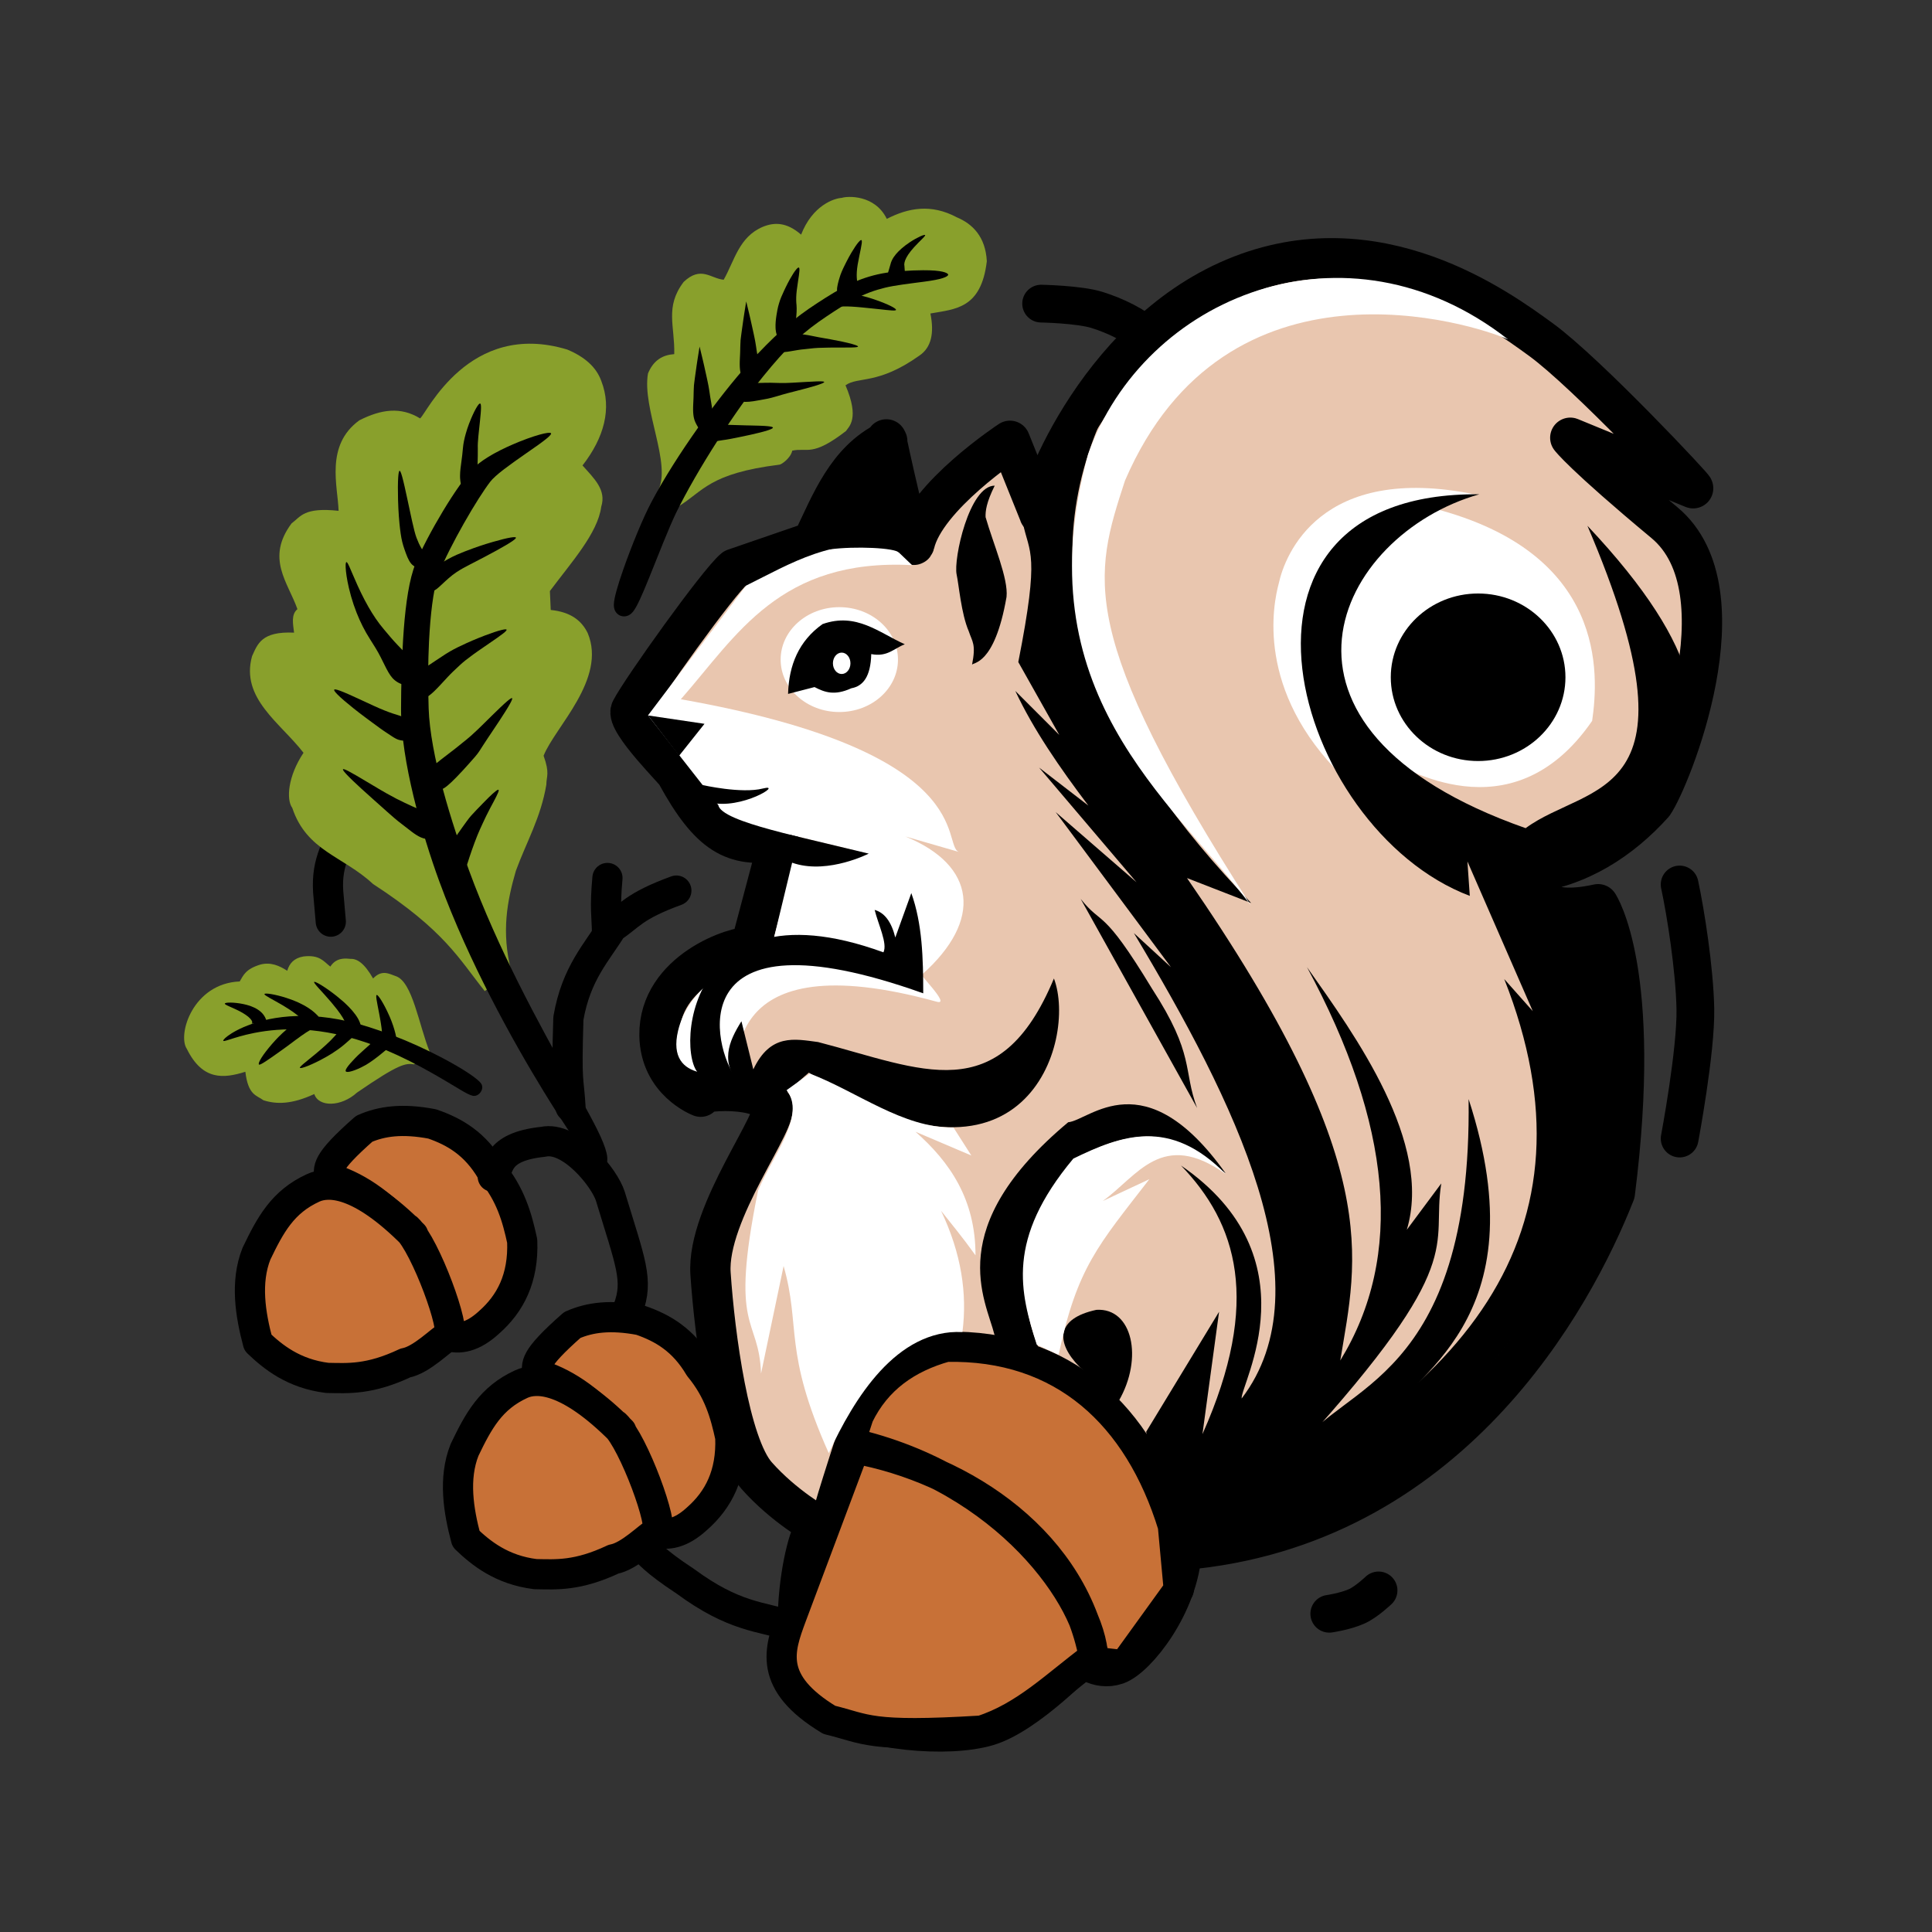 <?xml version="1.0" encoding="UTF-8" standalone="no"?>
<!-- Created with Inkscape (http://www.inkscape.org/) -->

<svg
   width="512"
   height="512"
   viewBox="0 0 512 512"
   version="1.1"
   id="svg1"
   xml:space="preserve"
   inkscape:version="1.3.2 (091e20e, 2023-11-25, custom)"
   sodipodi:docname="rat.svg"
   xmlns:inkscape="http://www.inkscape.org/namespaces/inkscape"
   xmlns:sodipodi="http://sodipodi.sourceforge.net/DTD/sodipodi-0.dtd"
   xmlns="http://www.w3.org/2000/svg"
   xmlns:svg="http://www.w3.org/2000/svg"><rect x="0" y="0" width="512" height="512" fill="#333333" stroke="none"/><sodipodi:namedview
     id="namedview1"
     bordercolor="#000000"
     borderopacity="0.25"
     inkscape:showpageshadow="2"
     inkscape:pageopacity="0.0"
     inkscape:pagecheckerboard="0"
     inkscape:deskcolor="#d1d1d1"
     inkscape:document-units="px"
     inkscape:zoom="1.5878906"
     inkscape:cx="203.09963"
     inkscape:cy="240.25584"
     inkscape:window-width="1920"
     inkscape:window-height="1009"
     inkscape:window-x="-8"
     inkscape:window-y="-8"
     inkscape:window-maximized="1"
     inkscape:current-layer="layer1" /><defs
     id="defs1"><inkscape:path-effect
       effect="powerstroke"
       id="path-effect25"
       is_visible="true"
       lpeversion="1.3"
       scale_width="1"
       interpolator_type="CentripetalCatmullRom"
       interpolator_beta="0.2"
       start_linecap_type="zerowidth"
       end_linecap_type="zerowidth"
       offset_points="15.589,5.343"
       linejoin_type="round"
       miter_limit="4"
       not_jump="false"
       sort_points="true"
       message="&lt;b&gt;Ctrl + click&lt;/b&gt; on existing node and move it" /><inkscape:path-effect
       effect="powerstroke"
       id="path-effect4"
       is_visible="true"
       lpeversion="1.3"
       scale_width="1"
       interpolator_type="CentripetalCatmullRom"
       interpolator_beta="0.2"
       start_linecap_type="zerowidth"
       end_linecap_type="zerowidth"
       offset_points="0.349,2.375 | 0.821,2.149 | 1.469,1.068"
       linejoin_type="round"
       miter_limit="4"
       not_jump="false"
       sort_points="true"
       message="&lt;b&gt;Ctrl + click&lt;/b&gt; on existing node and move it" /><inkscape:path-effect
       effect="powerstroke"
       id="path-effect3"
       is_visible="true"
       lpeversion="1.3"
       scale_width="1"
       interpolator_type="CentripetalCatmullRom"
       interpolator_beta="0.2"
       start_linecap_type="zerowidth"
       end_linecap_type="zerowidth"
       offset_points="0.206,2.798 | 2.429,2.268 | 4.58,1.395"
       linejoin_type="round"
       miter_limit="4"
       not_jump="false"
       sort_points="true"
       message="&lt;b&gt;Ctrl + click&lt;/b&gt; on existing node and move it" /><inkscape:path-effect
       effect="powerstroke"
       id="path-effect4-7"
       is_visible="true"
       lpeversion="1.3"
       scale_width="1"
       interpolator_type="CentripetalCatmullRom"
       interpolator_beta="0.2"
       start_linecap_type="zerowidth"
       end_linecap_type="zerowidth"
       offset_points="0.349,2.375 | 0.821,2.149 | 1.469,1.068"
       linejoin_type="round"
       miter_limit="4"
       not_jump="false"
       sort_points="true"
       message="&lt;b&gt;Ctrl + click&lt;/b&gt; on existing node and move it" /><inkscape:path-effect
       effect="powerstroke"
       id="path-effect4-3"
       is_visible="true"
       lpeversion="1.3"
       scale_width="1"
       interpolator_type="CentripetalCatmullRom"
       interpolator_beta="0.2"
       start_linecap_type="zerowidth"
       end_linecap_type="zerowidth"
       offset_points="0.466,2.375 | 0.854,2.56 | 1.324,1.517"
       linejoin_type="round"
       miter_limit="4"
       not_jump="false"
       sort_points="true"
       message="&lt;b&gt;Ctrl + click&lt;/b&gt; on existing node and move it" /><inkscape:path-effect
       effect="powerstroke"
       id="path-effect4-3-8"
       is_visible="true"
       lpeversion="1.3"
       scale_width="1"
       interpolator_type="CentripetalCatmullRom"
       interpolator_beta="0.2"
       start_linecap_type="zerowidth"
       end_linecap_type="zerowidth"
       offset_points="0.466,2.375 | 0.854,2.56 | 1.324,1.517"
       linejoin_type="round"
       miter_limit="4"
       not_jump="false"
       sort_points="true"
       message="&lt;b&gt;Ctrl + click&lt;/b&gt; on existing node and move it" /><inkscape:path-effect
       effect="powerstroke"
       id="path-effect4-3-8-8"
       is_visible="true"
       lpeversion="1.3"
       scale_width="1"
       interpolator_type="CentripetalCatmullRom"
       interpolator_beta="0.2"
       start_linecap_type="zerowidth"
       end_linecap_type="zerowidth"
       offset_points="0.466,2.375 | 0.819,2.173 | 1.32,1.194"
       linejoin_type="round"
       miter_limit="4"
       not_jump="false"
       sort_points="true"
       message="&lt;b&gt;Ctrl + click&lt;/b&gt; on existing node and move it" /><inkscape:path-effect
       effect="powerstroke"
       id="path-effect4-3-8-8-6"
       is_visible="true"
       lpeversion="1.3"
       scale_width="1"
       interpolator_type="CentripetalCatmullRom"
       interpolator_beta="0.2"
       start_linecap_type="zerowidth"
       end_linecap_type="zerowidth"
       offset_points="0,2.375 | 0,2.173 | 0.392,1.273"
       linejoin_type="round"
       miter_limit="4"
       not_jump="false"
       sort_points="true"
       message="&lt;b&gt;Ctrl + click&lt;/b&gt; on existing node and move it" /><inkscape:path-effect
       effect="powerstroke"
       id="path-effect4-3-8-8-6-5"
       is_visible="true"
       lpeversion="1.3"
       scale_width="1"
       interpolator_type="CentripetalCatmullRom"
       interpolator_beta="0.2"
       start_linecap_type="zerowidth"
       end_linecap_type="zerowidth"
       offset_points="0,2.375 | 0.246,1.941 | 0.385,1.406"
       linejoin_type="round"
       miter_limit="4"
       not_jump="false"
       sort_points="true"
       message="&lt;b&gt;Ctrl + click&lt;/b&gt; on existing node and move it" /><inkscape:path-effect
       effect="powerstroke"
       id="path-effect4-3-8-8-6-5-4"
       is_visible="true"
       lpeversion="1.3"
       scale_width="1"
       interpolator_type="CentripetalCatmullRom"
       interpolator_beta="0.2"
       start_linecap_type="zerowidth"
       end_linecap_type="zerowidth"
       offset_points="0,2.13 | 0.24,2.164 | 0.446,1.355"
       linejoin_type="round"
       miter_limit="4"
       not_jump="false"
       sort_points="true"
       message="&lt;b&gt;Ctrl + click&lt;/b&gt; on existing node and move it" /><inkscape:path-effect
       effect="powerstroke"
       id="path-effect4-3-8-8-6-5-4-3"
       is_visible="true"
       lpeversion="1.3"
       scale_width="1"
       interpolator_type="CentripetalCatmullRom"
       interpolator_beta="0.2"
       start_linecap_type="zerowidth"
       end_linecap_type="zerowidth"
       offset_points="0,2.13 | 0.157,2.058 | 0.446,1.355"
       linejoin_type="round"
       miter_limit="4"
       not_jump="false"
       sort_points="true"
       message="&lt;b&gt;Ctrl + click&lt;/b&gt; on existing node and move it" /><inkscape:path-effect
       effect="powerstroke"
       id="path-effect3-3"
       is_visible="true"
       lpeversion="1.3"
       scale_width="1"
       interpolator_type="CentripetalCatmullRom"
       interpolator_beta="0.2"
       start_linecap_type="zerowidth"
       end_linecap_type="zerowidth"
       offset_points="0.315,3.213 | 2.43,3.447 | 4.229,2.498"
       linejoin_type="round"
       miter_limit="4"
       not_jump="false"
       sort_points="true"
       message="&lt;b&gt;Ctrl + click&lt;/b&gt; on existing node and move it" /><inkscape:path-effect
       effect="powerstroke"
       id="path-effect4-3-7"
       is_visible="true"
       lpeversion="1.3"
       scale_width="1"
       interpolator_type="CentripetalCatmullRom"
       interpolator_beta="0.2"
       start_linecap_type="zerowidth"
       end_linecap_type="zerowidth"
       offset_points="0.462,2.093 | 0.86,2.058 | 1.329,1.58"
       linejoin_type="round"
       miter_limit="4"
       not_jump="false"
       sort_points="true"
       message="&lt;b&gt;Ctrl + click&lt;/b&gt; on existing node and move it" /><inkscape:path-effect
       effect="powerstroke"
       id="path-effect4-3-7-3"
       is_visible="true"
       lpeversion="1.3"
       scale_width="1"
       interpolator_type="CentripetalCatmullRom"
       interpolator_beta="0.2"
       start_linecap_type="zerowidth"
       end_linecap_type="zerowidth"
       offset_points="0.462,2.093 | 0.86,2.058 | 1.329,1.58"
       linejoin_type="round"
       miter_limit="4"
       not_jump="false"
       sort_points="true"
       message="&lt;b&gt;Ctrl + click&lt;/b&gt; on existing node and move it" /><inkscape:path-effect
       effect="powerstroke"
       id="path-effect4-3-7-1"
       is_visible="true"
       lpeversion="1.3"
       scale_width="1"
       interpolator_type="CentripetalCatmullRom"
       interpolator_beta="0.2"
       start_linecap_type="zerowidth"
       end_linecap_type="zerowidth"
       offset_points="0.224,2.247 | 0.86,2.058 | 1.329,1.58"
       linejoin_type="round"
       miter_limit="4"
       not_jump="false"
       sort_points="true"
       message="&lt;b&gt;Ctrl + click&lt;/b&gt; on existing node and move it" /><inkscape:path-effect
       effect="powerstroke"
       id="path-effect4-3-7-4"
       is_visible="true"
       lpeversion="1.3"
       scale_width="1"
       interpolator_type="CentripetalCatmullRom"
       interpolator_beta="0.2"
       start_linecap_type="zerowidth"
       end_linecap_type="zerowidth"
       offset_points="0.492,3.36 | 0.905,2.448 | 1.329,1.58"
       linejoin_type="round"
       miter_limit="4"
       not_jump="false"
       sort_points="true"
       message="&lt;b&gt;Ctrl + click&lt;/b&gt; on existing node and move it" /><inkscape:path-effect
       effect="powerstroke"
       id="path-effect4-3-7-45"
       is_visible="true"
       lpeversion="1.3"
       scale_width="1"
       interpolator_type="CentripetalCatmullRom"
       interpolator_beta="0.2"
       start_linecap_type="zerowidth"
       end_linecap_type="zerowidth"
       offset_points="0.357,3.091 | 0.858,2.483 | 1.329,1.58"
       linejoin_type="round"
       miter_limit="4"
       not_jump="false"
       sort_points="true"
       message="&lt;b&gt;Ctrl + click&lt;/b&gt; on existing node and move it" /><inkscape:path-effect
       effect="powerstroke"
       id="path-effect4-3-7-32"
       is_visible="true"
       lpeversion="1.3"
       scale_width="1"
       interpolator_type="CentripetalCatmullRom"
       interpolator_beta="0.2"
       start_linecap_type="zerowidth"
       end_linecap_type="zerowidth"
       offset_points="0.462,2.093 | 0.788,2.994 | 1.327,1.894"
       linejoin_type="round"
       miter_limit="4"
       not_jump="false"
       sort_points="true"
       message="&lt;b&gt;Ctrl + click&lt;/b&gt; on existing node and move it" /><inkscape:path-effect
       effect="powerstroke"
       id="path-effect4-3-7-8"
       is_visible="true"
       lpeversion="1.3"
       scale_width="1"
       interpolator_type="CentripetalCatmullRom"
       interpolator_beta="0.2"
       start_linecap_type="zerowidth"
       end_linecap_type="zerowidth"
       offset_points="0.184,2.835 | 0.851,2.535 | 1.329,1.58"
       linejoin_type="round"
       miter_limit="4"
       not_jump="false"
       sort_points="true"
       message="&lt;b&gt;Ctrl + click&lt;/b&gt; on existing node and move it" /><inkscape:path-effect
       effect="powerstroke"
       id="path-effect4-3-7-11"
       is_visible="true"
       lpeversion="1.3"
       scale_width="1"
       interpolator_type="CentripetalCatmullRom"
       interpolator_beta="0.2"
       start_linecap_type="zerowidth"
       end_linecap_type="zerowidth"
       offset_points="0,2.907 | 0.86,2.058 | 1.332,1.168"
       linejoin_type="round"
       miter_limit="4"
       not_jump="false"
       sort_points="true"
       message="&lt;b&gt;Ctrl + click&lt;/b&gt; on existing node and move it" /><inkscape:path-effect
       effect="powerstroke"
       id="path-effect4-3-7-44"
       is_visible="true"
       lpeversion="1.3"
       scale_width="1"
       interpolator_type="CentripetalCatmullRom"
       interpolator_beta="0.2"
       start_linecap_type="zerowidth"
       end_linecap_type="zerowidth"
       offset_points="0.45,3.189 | 0.866,2.739 | 1.329,1.58"
       linejoin_type="round"
       miter_limit="4"
       not_jump="false"
       sort_points="true"
       message="&lt;b&gt;Ctrl + click&lt;/b&gt; on existing node and move it" /><inkscape:path-effect
       effect="powerstroke"
       id="path-effect4-3-7-88"
       is_visible="true"
       lpeversion="1.3"
       scale_width="1"
       interpolator_type="CentripetalCatmullRom"
       interpolator_beta="0.2"
       start_linecap_type="zerowidth"
       end_linecap_type="zerowidth"
       offset_points="0.132,1.957 | 0.86,2.058 | 1.329,1.58"
       linejoin_type="round"
       miter_limit="4"
       not_jump="false"
       sort_points="true"
       message="&lt;b&gt;Ctrl + click&lt;/b&gt; on existing node and move it" /><inkscape:path-effect
       effect="powerstroke"
       id="path-effect4-3-7-88-6"
       is_visible="true"
       lpeversion="1.3"
       scale_width="1"
       interpolator_type="CentripetalCatmullRom"
       interpolator_beta="0.2"
       start_linecap_type="zerowidth"
       end_linecap_type="zerowidth"
       offset_points="0,2.093 | 0,2.058 | 0.401,1.299"
       linejoin_type="round"
       miter_limit="4"
       not_jump="false"
       sort_points="true"
       message="&lt;b&gt;Ctrl + click&lt;/b&gt; on existing node and move it" /><inkscape:path-effect
       effect="powerstroke"
       id="path-effect4-3-7-88-6-1"
       is_visible="true"
       lpeversion="1.3"
       scale_width="1"
       interpolator_type="CentripetalCatmullRom"
       interpolator_beta="0.2"
       start_linecap_type="zerowidth"
       end_linecap_type="zerowidth"
       offset_points="0,2.093 | 0,2.058 | 0.401,1.299"
       linejoin_type="round"
       miter_limit="4"
       not_jump="false"
       sort_points="true"
       message="&lt;b&gt;Ctrl + click&lt;/b&gt; on existing node and move it" /><inkscape:path-effect
       effect="powerstroke"
       id="path-effect4-3-7-88-6-2"
       is_visible="true"
       lpeversion="1.3"
       scale_width="1"
       interpolator_type="CentripetalCatmullRom"
       interpolator_beta="0.2"
       start_linecap_type="zerowidth"
       end_linecap_type="zerowidth"
       offset_points="0,2.093 | 0,2.058 | 0.401,1.299"
       linejoin_type="round"
       miter_limit="4"
       not_jump="false"
       sort_points="true"
       message="&lt;b&gt;Ctrl + click&lt;/b&gt; on existing node and move it" /><inkscape:path-effect
       effect="powerstroke"
       id="path-effect4-3-7-88-6-3"
       is_visible="true"
       lpeversion="1.3"
       scale_width="1"
       interpolator_type="CentripetalCatmullRom"
       interpolator_beta="0.2"
       start_linecap_type="zerowidth"
       end_linecap_type="zerowidth"
       offset_points="0,2.093 | 0,2.058 | 0.401,1.299"
       linejoin_type="round"
       miter_limit="4"
       not_jump="false"
       sort_points="true"
       message="&lt;b&gt;Ctrl + click&lt;/b&gt; on existing node and move it" /><inkscape:path-effect
       effect="powerstroke"
       id="path-effect4-3-7-88-6-4"
       is_visible="true"
       lpeversion="1.3"
       scale_width="1"
       interpolator_type="CentripetalCatmullRom"
       interpolator_beta="0.2"
       start_linecap_type="zerowidth"
       end_linecap_type="zerowidth"
       offset_points="0,2.093 | 0,2.058 | 0.406,1.243"
       linejoin_type="round"
       miter_limit="4"
       not_jump="false"
       sort_points="true"
       message="&lt;b&gt;Ctrl + click&lt;/b&gt; on existing node and move it" /><inkscape:path-effect
       effect="powerstroke"
       id="path-effect4-3-7-88-6-4-3"
       is_visible="true"
       lpeversion="1.3"
       scale_width="1"
       interpolator_type="CentripetalCatmullRom"
       interpolator_beta="0.2"
       start_linecap_type="zerowidth"
       end_linecap_type="zerowidth"
       offset_points="0,2.093 | 0,2.058 | 0.408,1.644"
       linejoin_type="round"
       miter_limit="4"
       not_jump="false"
       sort_points="true"
       message="&lt;b&gt;Ctrl + click&lt;/b&gt; on existing node and move it" /><inkscape:path-effect
       effect="powerstroke"
       id="path-effect4-3-7-88-6-4-6"
       is_visible="true"
       lpeversion="1.3"
       scale_width="1"
       interpolator_type="CentripetalCatmullRom"
       interpolator_beta="0.2"
       start_linecap_type="zerowidth"
       end_linecap_type="zerowidth"
       offset_points="0,2.093 | 0,2.058 | 0.384,1.675"
       linejoin_type="round"
       miter_limit="4"
       not_jump="false"
       sort_points="true"
       message="&lt;b&gt;Ctrl + click&lt;/b&gt; on existing node and move it" /></defs><g
     inkscape:label="Layer 1"
     inkscape:groupmode="layer"
     id="layer1"><path
       style="opacity:1;fill:#e9c6af;fill-opacity:1;fill-rule:nonzero;stroke:#000000;stroke-width:10.686;stroke-linecap:round;stroke-linejoin:round;stroke-dasharray:none;stroke-opacity:1;paint-order:normal"
       d="m 235.125,116.894 c -10.67,5.248 -14.857,16.331 -19.816,26.719 l -20.707,7.125 c -4.242,3.476 -24.592,31.984 -27.387,37.406 -1.612,3.128 12.442,16.823 12.079,17.033 8.733,15.954 15.089,19.62 27.079,17.699 l -7.476,28.172 c -3.514,-0.598 -24.346,6.176 -24.123,23.303 0.159,12.244 10.914,16.283 10.914,16.283 -3.742,-1.315 14.91,-3.485 18.933,2.159 2.456,3.445 -17.423,28.388 -16.321,44.762 1.11,16.484 4.96,45.284 12.202,53.471 7.242,8.187 16.253,13.206 16.253,13.206 -3.647,1.094 -10.987,39.831 2.452,47.957 10.881,6.579 32.06,8.264 42.525,5.147 10.465,-3.117 25.049,-18.48 25.049,-18.48 0,0 4.008,4.008 9.129,2.227 5.121,-1.781 16.454,-15.832 17.241,-30.316 70.816,-5.994 103.732,-66.532 114.794,-94.594 7.458,-58.863 -4.427,-76.545 -4.427,-76.545 -13.795,3.019 -17.585,-1.633 -18.893,-8.187 13.73,-1.485 25.036,-9.002 33.524,-18.44 4.411,-6.347 24.84,-56.266 2.933,-74.507 -21.685,-18.056 -24.937,-22.488 -24.937,-22.488 l 32.508,13.359 C 450.159,130.462 420.586,98.873 408.346,89.983 397.422,82.049 364.795,57.902 327.164,73.683 289.792,89.354 273.774,134.541 275.519,136.36 l -7.869,-19.539 c 0,0 -22.398,14.697 -25.302,27.28 -0.827,3.582 -7.447,-27.653 -7.447,-27.653 z"
       id="path25"
       sodipodi:nodetypes="cccscccscssscsscscccccsccssccscc" /><path
       style="opacity:1;fill:none;fill-opacity:1;fill-rule:nonzero;stroke:#000000;stroke-width:8;stroke-linecap:round;stroke-linejoin:round;stroke-dasharray:none;stroke-opacity:1;paint-order:normal"
       d="m 87.664,244.247 -0.693,-7.908 c -0.558,-8.333 2.727,-12.341 4.875,-17.58"
       id="path20"
       sodipodi:nodetypes="ccc" /><path
       style="opacity:1;fill:#89a02c;fill-opacity:1;stroke:#000000;stroke-width:0;stroke-linecap:round;stroke-linejoin:bevel;stroke-dasharray:none;stroke-opacity:1;paint-order:normal"
       d="m 109.737,282.057 4.172,-3.228 c -2.908,-7.111 -4.563,-18.717 -9.053,-20.153 -1.819,-0.648 -3.665,-1.767 -5.983,0.63 -2.329,-4.075 -4.245,-5.262 -5.983,-5.196 -3.123,-0.389 -4.435,0.672 -5.353,2.047 -1.755,-1.354 -2.813,-3.217 -7.164,-2.676 -2.483,0.439 -3.693,1.859 -4.251,3.779 -2.13,-1.361 -4.367,-2.35 -7.085,-1.653 -3.967,1.191 -4.544,2.867 -5.51,4.487 -12.437,0.519 -16.564,14.118 -14.012,17.87 4.162,8.43 9.735,7.881 15.508,6.061 0.745,6.263 2.939,6.187 4.802,7.557 3.384,1.082 7.467,1.129 13.461,-1.653 1.156,3.519 7.133,3.44 11.324,-0.385 11.025,-7.573 12.823,-7.842 15.126,-7.487 z"
       id="path8"
       sodipodi:nodetypes="cccccccccccccccc" /><path
       style="display:inline;opacity:1;fill:#ffffff;fill-opacity:1;fill-rule:nonzero;stroke:none;stroke-width:8;stroke-linecap:round;stroke-linejoin:round;stroke-dasharray:none;stroke-opacity:1;paint-order:normal"
       d="m 241.712,149.766 c -35.073,-1.825 -46.42,18.582 -61.284,35.542 79.588,14.102 68.939,38.624 73.683,40.462 l -14.17,-4.093 c 18.748,7.663 20.567,22.184 4.457,36.54 -2.108,-1.279 7.861,8.352 3.89,7.259 -58.953,-16.24 -51.663,18.564 -53.84,18.717 -1.425,0.1 -18.235,3.45 -14.739,-11.091 2.507,-10.429 11.966,-16.154 25.358,-24.396 l 4.898,-20.262 19.816,-2.227 c -15.863,-4.225 -38.63,-8.274 -39.434,-12.885 l -18.616,-23.756 25.988,-34.386 c 11.729,-5.793 23.402,-13.172 39.162,-10.041 z"
       id="path43"
       sodipodi:nodetypes="cccccssscccccccc" /><path
       style="display:inline;fill:#000000;fill-rule:nonzero;stroke:none;stroke-width:2.8;stroke-linecap:round;stroke-linejoin:bevel;stroke-dasharray:none;stroke-opacity:1;paint-order:normal"
       d="m 182.948,105.543 c -0.279,-0.21 -1.673,-1.258 -1.673,-1.258 0,0 0.024,0.005 0.028,0.021 0.017,0.073 -0.199,0.507 -0.682,1.166 -0.511,0.698 -1.215,1.502 -2.138,2.415 -0.809,0.8 -1.63,1.531 -2.343,2.158 -0.437,0.384 -0.899,0.779 -1.403,1.199 -1.32,1.101 -2.701,2.182 -3.474,2.847 -0.811,0.698 -0.91,0.904 -0.863,0.994 0.043,0.081 0.285,0.139 1.309,-0.213 1.025,-0.352 2.539,-1.018 4.189,-1.88 0.595,-0.311 1.16,-0.622 1.683,-0.923 0.856,-0.492 1.853,-1.119 2.859,-1.83 2.207,-1.56 3.98,-3.422 4.153,-3.46 0.018,-0.004 0.028,0.021 0.028,0.021 0,0 -1.394,-1.048 -1.673,-1.258 z"
       id="path4-3-6-96-6-0"
       inkscape:path-effect="#path-effect4-3-7-88-6-4"
       inkscape:original-d="m 182.94839,105.54342 c -3.61632,4.81078 -12.54807,9.54156 -12.54807,9.54156"
       sodipodi:nodetypes="cc"
       transform="translate(-90.92,167.9)" /><path
       style="display:inline;fill:#000000;fill-rule:nonzero;stroke:none;stroke-width:2.8;stroke-linecap:round;stroke-linejoin:bevel;stroke-dasharray:none;stroke-opacity:1;paint-order:normal"
       d="m 183.115,104.096 c -0.182,-0.298 -1.091,-1.787 -1.091,-1.787 0,0 0.023,0.013 0.018,0.03 -0.048,0.161 -2.162,1.53 -4.266,3.343 -0.825,0.711 -1.61,1.438 -2.249,2.09 -0.545,0.556 -1.137,1.199 -1.727,1.878 -0.557,0.642 -1.093,1.295 -1.57,1.916 -0.47,0.612 -0.863,1.168 -1.168,1.648 -0.16,0.251 -0.292,0.477 -0.398,0.677 -0.115,0.217 -0.199,0.401 -0.256,0.555 -0.031,0.085 -0.054,0.159 -0.07,0.226 -0.017,0.073 -0.026,0.135 -0.028,0.188 -0.001,0.029 -3.9e-4,0.056 0.002,0.079 0.003,0.026 0.007,0.049 0.014,0.069 0.003,0.011 0.007,0.021 0.012,0.03 0.005,0.01 0.01,0.019 0.016,0.026 0.006,0.008 0.014,0.015 0.022,0.019 0.004,0.002 0.008,0.004 0.013,0.004 0.004,4e-4 0.008,-3.2e-4 0.011,-0.002 0.002,-0.003 0.005,-0.006 0.008,-0.007 0.003,-0.002 0.007,-0.002 0.01,-0.003 0.007,-5.6e-4 0.015,5.7e-4 0.022,0.002 0.008,0.001 0.014,0.002 0.022,0.004 0.007,0.001 0.015,0.002 0.023,0.002 0.016,7.1e-4 0.033,8e-5 0.053,-0.002 0.019,-0.002 0.04,-0.006 0.063,-0.012 0.043,-0.011 0.095,-0.028 0.158,-0.053 0.057,-0.023 0.122,-0.052 0.198,-0.089 0.137,-0.068 0.304,-0.16 0.507,-0.28 0.187,-0.112 0.401,-0.245 0.643,-0.402 0.463,-0.3 1.011,-0.674 1.629,-1.104 0.611,-0.426 1.316,-0.924 1.973,-1.392 0.676,-0.481 1.44,-1.028 2.01,-1.442 0.706,-0.514 1.535,-1.147 2.357,-1.758 2.251,-1.675 3.921,-2.749 4.111,-2.694 0.015,0.004 0.018,0.03 0.018,0.03 0,0 -0.909,-1.489 -1.091,-1.787 z"
       id="path4-3-6-96-6-0-4"
       inkscape:path-effect="#path-effect4-3-7-88-6-4-6"
       inkscape:original-d="m 183.11538,104.09616 c -5.15826,3.15022 -12.89594,10.79402 -12.71506,10.98882"
       sodipodi:nodetypes="cc"
       transform="translate(-101.736,167.046)" /><path
       style="display:inline;fill:#000000;fill-rule:nonzero;stroke:none;stroke-width:2.8;stroke-linecap:round;stroke-linejoin:bevel;stroke-dasharray:none;stroke-opacity:1;paint-order:normal"
       d="m 179.957,107.708 c -0.24,-0.253 -1.44,-1.52 -1.44,-1.52 0,0 0.027,0.007 0.024,0.025 -0.016,0.114 -0.772,0.876 -1.799,1.815 -1.017,0.931 -2.253,1.983 -3.05,2.754 -0.299,0.289 -0.623,0.614 -0.936,0.939 -0.891,0.924 -1.641,1.782 -2.042,2.39 -0.408,0.617 -0.383,0.864 -0.314,0.974 v 0 c 0.067,0.105 0.289,0.242 1.026,0.098 0.733,-0.143 1.82,-0.539 3.019,-1.123 0.424,-0.207 0.838,-0.426 1.217,-0.643 1.04,-0.597 2.34,-1.532 3.544,-2.484 1.156,-0.914 2.048,-1.714 2.165,-1.729 0.02,-0.003 0.024,0.025 0.024,0.025 0,0 -1.2,-1.267 -1.44,-1.52 z"
       id="path4-3-6-96-6-0-0"
       inkscape:path-effect="#path-effect4-3-7-88-6-4-3"
       inkscape:original-d="m 179.957,107.70824 c -4.20673,3.98421 -9.55668,7.37674 -9.55668,7.37674"
       sodipodi:nodetypes="cc"
       transform="translate(-78.766,168.828)" /><path
       style="opacity:1;fill:#89a02c;fill-opacity:1;stroke:#000000;stroke-width:0;stroke-linecap:round;stroke-linejoin:bevel;stroke-dasharray:none;stroke-opacity:1;paint-order:normal"
       d="m 150.293,92.625 c -26.087,-7.868 -37.21,16.948 -38.965,18.258 -5.169,-3.164 -10.325,-2.41 -16.087,0.501 -9.145,6.621 -5.697,17.536 -5.511,23.991 -9.213,-0.994 -10.011,1.519 -12.469,3.34 -6.887,9.268 -0.949,15.596 1.559,22.711 -1.728,1.465 -1.157,3.915 -0.891,6.234 -8.67,-0.401 -9.656,3.039 -11.133,6.234 -3.107,11.182 7.53,17.676 13.638,25.605 -4.145,6.209 -4.616,12.385 -2.983,14.595 3.825,11.479 13.462,12.766 21.392,20.166 19.146,12.456 22.797,19.913 29.623,28.394 l 7.019,-5.265 c -2.68,-10.413 -1.071,-18.682 1.225,-26.607 2.782,-7.614 6.61,-14.077 8.072,-22.822 0.016,-2.299 0.971,-2.95 -0.724,-7.682 2.961,-7.539 16.793,-20.315 11.689,-32.508 -1.574,-3.212 -4.376,-5.574 -9.797,-6.123 l -0.223,-5.01 c 5.66,-7.588 12.691,-15.347 13.603,-22.341 1.428,-4.473 -1.898,-7.49 -4.959,-10.942 5.707,-7.347 7.855,-15.088 4.959,-22.435 -1.298,-3.585 -4.326,-6.343 -9.038,-8.295 z"
       id="path7"
       sodipodi:nodetypes="ccccccccccccccccccccccc" /><path
       style="display:inline;opacity:1;fill:#89a02c;fill-opacity:1;stroke:#000000;stroke-width:0;stroke-linecap:round;stroke-linejoin:bevel;stroke-dasharray:none;stroke-opacity:1;paint-order:normal"
       d="m 174.395,130.031 c 3.667,-7.11 -4.297,-21.766 -2.672,-31.061 1.495,-3.604 3.983,-4.922 6.958,-5.121 0.196,-7.436 -2.557,-12.491 2.505,-19.148 4.599,-4.338 7.191,-0.869 10.597,-0.568 2.883,-5.075 4.04,-11.348 10.377,-14.024 3.031,-1.237 6.277,-1.288 10.142,2.068 3.017,-7.736 8.701,-9.622 10.799,-9.741 1.382,-0.482 8.718,-0.948 11.912,5.566 5.705,-2.922 11.721,-4.061 18.575,-0.403 4.127,1.731 7.586,5.119 7.929,11.622 -1.492,12.638 -8.394,12.673 -14.953,13.857 1.06,5.184 0.247,9.019 -2.922,11.161 -11.04,7.851 -16.239,5.457 -19.574,7.87 3.823,8.929 0.842,10.961 0.135,12.102 -8.981,6.946 -10.207,4.347 -14.247,5.212 -0.395,1.952 -2.846,3.68 -3.387,3.715 -18.687,2.321 -20.233,7.091 -26.774,11.068 z"
       id="path6"
       sodipodi:nodetypes="ccccccccccccccccccc" /><path
       style="display:inline;fill:#000000;fill-rule:nonzero;stroke:none;stroke-width:2.8;stroke-linecap:round;stroke-linejoin:bevel;stroke-dasharray:none;stroke-opacity:1;paint-order:normal"
       d="m 187.777,113.262 h 0 c 0.133,-0.268 0.328,-0.868 0.133,-1.765 -0.188,-0.863 -0.731,-1.881 -1.497,-2.538 -0.164,-0.141 -0.34,-0.273 -0.528,-0.398 -1.376,-0.919 -3.36,-1.482 -5.32,-2.411 -0.713,-0.338 -1.415,-0.661 -2.13,-0.99 -1.263,-0.579 -2.91,-1.429 -4.748,-2.464 -0.544,-0.306 -1.105,-0.629 -1.68,-0.966 -1.152,-0.676 -2.233,-1.325 -3.58,-2.131 -2.022,-1.21 -3.702,-2.206 -4.846,-2.798 -1.131,-0.585 -1.411,-0.6 -1.477,-0.513 l 0,0 c -0.065,0.085 0.017,0.356 0.884,1.292 0.869,0.939 2.303,2.307 4.041,3.897 1.087,0.994 2.19,1.98 3.12,2.807 0.506,0.449 0.99,0.882 1.465,1.306 1.557,1.391 3.049,2.733 4.162,3.682 0.633,0.541 1.282,1.064 1.944,1.561 1.828,1.371 3.441,2.824 5.03,3.512 0.217,0.094 0.434,0.174 0.65,0.237 1.017,0.297 2.193,0.176 3.023,-0.171 0.857,-0.359 1.223,-0.883 1.354,-1.148 z"
       id="path4-3-6-31"
       inkscape:path-effect="#path-effect4-3-7-44"
       inkscape:original-d="m 187.77657,113.26174 c 0,0 -5.66778,-2.81028 -10.67146,-6.04656 -5.00368,-3.23628 -15.00155,-10.928133 -15.00155,-10.928133"
       sodipodi:nodetypes="czc"
       transform="translate(-71.21,107.576)" /><path
       style="display:inline;fill:#000000;fill-rule:nonzero;stroke:none;stroke-width:2.8;stroke-linecap:round;stroke-linejoin:bevel;stroke-dasharray:none;stroke-opacity:1;paint-order:normal"
       d="m 225.574,121.86 c 0.187,-0.262 0.806,-1.278 0.146,-2.279 -0.712,-1.079 -4.108,-3.574 -10.896,-7.112 -3.848,-2.006 -8.119,-3.966 -12.552,-5.666 -2.197,-0.842 -4.262,-1.555 -6.216,-2.172 -2.868,-0.905 -5.608,-1.594 -8.217,-2.074 -6.222,-1.145 -11.802,-1.129 -16.682,-0.339 -2.129,0.344 -4.235,0.869 -6.224,1.563 -3.084,1.076 -5.214,2.32 -6.374,3.186 -1.171,0.873 -1.224,1.22 -1.178,1.287 0.073,0.108 0.33,0.079 1.665,-0.346 1.308,-0.416 3.546,-1.155 6.539,-1.746 1.959,-0.387 3.928,-0.65 5.951,-0.807 4.557,-0.353 9.781,-0.118 15.541,1.088 2.426,0.508 4.999,1.205 7.713,2.106 1.843,0.612 3.807,1.356 5.877,2.235 4.197,1.783 8.209,3.857 11.864,5.918 6.733,3.797 9.424,5.82 10.993,6.118 1.131,0.215 1.863,-0.695 2.053,-0.96 z"
       id="path4-3-6-96"
       inkscape:path-effect="#path-effect4-3-7-88"
       inkscape:original-d="m 225.57442,121.85978 c 0,0 -19.02282,-13.6125 -38.11752,-17.36047 -19.09471,-3.74797 -30.07659,3.7533 -30.07659,3.7533"
       sodipodi:nodetypes="czc"
       transform="translate(-98.21,167.576)" /><path
       style="display:inline;fill:#000000;fill-rule:nonzero;stroke:none;stroke-width:2.8;stroke-linecap:round;stroke-linejoin:bevel;stroke-dasharray:none;stroke-opacity:1;paint-order:normal"
       d="m 175.629,115.904 c 0.302,-3.8e-4 0.781,0.041 1.362,-0.384 0.255,-0.187 0.486,-0.426 0.781,-0.384 0.316,0.045 0.608,0.387 0.765,0.764 0.079,0.19 0.132,0.394 0.16,0.489 0.024,0.081 0.042,0.13 0.061,0.152 0.03,0.033 0.062,-0.004 0.106,-0.106 0.067,-0.155 0.172,-0.493 0.317,-0.951 0.273,-0.863 0.603,-1.888 1.093,-3.283 0.471,-1.341 0.988,-2.728 1.451,-3.876 0.246,-0.608 0.472,-1.14 0.672,-1.571 0.315,-0.678 0.563,-1.221 0.767,-1.675 0.537,-1.169 1.164,-2.483 1.885,-3.839 0.341,-0.642 0.63,-1.178 0.971,-1.819 0.541,-1.019 0.959,-1.839 1.18,-2.397 0.219,-0.552 0.186,-0.705 0.123,-0.754 -0.062,-0.049 -0.221,-0.045 -0.699,0.311 -0.481,0.358 -1.17,0.986 -1.997,1.799 -0.508,0.5 -1.017,1.019 -1.466,1.484 -1.046,1.081 -2.167,2.218 -3.043,3.193 -0.382,0.431 -0.803,0.96 -1.268,1.608 -0.353,0.492 -0.711,0.982 -1.065,1.474 -0.786,1.095 -1.621,2.29 -2.472,3.572 -0.805,1.214 -1.517,2.344 -1.989,3.195 -0.279,0.504 -0.477,0.915 -0.597,1.271 -0.075,0.222 -0.122,0.427 -0.141,0.636 -0.012,0.131 -0.014,0.269 -0.003,0.416 0.015,0.198 0.055,0.439 0.139,0.677 0.154,0.439 0.463,0.799 0.777,0.851 0.297,0.05 0.527,-0.195 0.778,-0.391 0.564,-0.441 1.059,-0.463 1.353,-0.464 z"
       id="path4-3-6-3"
       inkscape:path-effect="#path-effect4-3-7-11"
       inkscape:original-d="m 175.6286,115.904 c -0.001,-0.79223 3.76782,-8.45395 6.01169,-11.83567 2.24387,-3.38172 5.68189,-7.797786 5.68189,-7.797786"
       sodipodi:nodetypes="czc"
       transform="translate(-55.206,113.041)" /><path
       style="display:inline;fill:#000000;fill-rule:nonzero;stroke:none;stroke-width:2.8;stroke-linecap:round;stroke-linejoin:bevel;stroke-dasharray:none;stroke-opacity:1;paint-order:normal"
       d="m 187.434,121.191 c 0.308,0.355 1.551,1.671 2.65,1.451 0.878,-0.176 2.225,-1.355 4.042,-3.21 1.203,-1.228 2.415,-2.561 3.454,-3.731 0.378,-0.426 0.855,-0.971 1.233,-1.396 0.092,-0.104 0.181,-0.206 0.267,-0.306 0.472,-0.549 0.844,-1.033 1.128,-1.464 0.299,-0.466 0.571,-0.892 0.985,-1.531 0.379,-0.585 0.81,-1.246 1.303,-1.988 0.292,-0.441 0.603,-0.905 0.938,-1.401 0.59,-0.875 1.378,-2.05 2.107,-3.158 1.207,-1.835 2.237,-3.458 2.841,-4.557 0.605,-1.101 0.623,-1.389 0.539,-1.458 -0.085,-0.069 -0.362,0.009 -1.318,0.822 -0.958,0.815 -2.336,2.141 -3.903,3.678 -0.613,0.602 -2.082,2.053 -2.695,2.654 -0.423,0.416 -0.823,0.804 -1.202,1.166 -0.635,0.607 -1.213,1.142 -1.716,1.592 -0.508,0.455 -0.968,0.847 -1.31,1.112 -0.292,0.217 -0.721,0.561 -1.221,0.976 -0.092,0.077 -0.188,0.156 -0.287,0.239 -0.384,0.322 -0.849,0.692 -1.375,1.101 -1.162,0.904 -2.62,1.999 -3.92,3.02 -2.011,1.578 -3.332,2.723 -3.618,3.57 -0.354,1.047 0.772,2.463 1.08,2.819 z"
       id="path4-3-6-5"
       inkscape:path-effect="#path-effect4-3-7-8"
       inkscape:original-d="m 187.4342,121.19065 c 0,0 8.62204,-7.46593 11.05747,-10.19052 2.43544,-2.7246 10.42814,-12.55869 10.42814,-12.55869"
       sodipodi:nodetypes="czc"
       transform="translate(-73.21,86.576)" /><path
       style="display:inline;fill:#000000;fill-rule:nonzero;stroke:none;stroke-width:2.8;stroke-linecap:round;stroke-linejoin:bevel;stroke-dasharray:none;stroke-opacity:1;paint-order:normal"
       d="m 183.923,100.875 c 0.264,-0.228 0.71,-1.55 0.227,-2.542 -0.389,-0.799 -0.906,-1.678 -2.148,-2.411 -0.693,-0.409 -1.629,-0.772 -2.795,-1.132 -0.537,-0.149 -1.211,-0.372 -1.986,-0.66 -0.754,-0.28 -1.587,-0.614 -2.46,-0.989 -0.537,-0.23 -1.085,-0.475 -1.635,-0.728 -1.014,-0.468 -2.673,-1.239 -3.687,-1.707 -2.111,-0.975 -3.888,-1.778 -5.09,-2.219 -1.195,-0.439 -1.502,-0.398 -1.573,-0.287 -0.07,0.108 0.013,0.412 0.915,1.316 0.898,0.9 2.408,2.193 4.233,3.646 1.128,0.897 2.275,1.775 3.27,2.51 0.28,0.207 1.196,0.887 1.476,1.094 0.783,0.58 1.548,1.145 2.246,1.646 0.714,0.512 1.388,0.981 1.979,1.354 0.913,0.608 1.615,1.093 2.21,1.396 1.07,0.545 1.827,0.539 2.571,0.548 1.095,0.014 1.882,-0.518 2.248,-0.835 z"
       id="path4-3-6-91"
       inkscape:path-effect="#path-effect4-3-7-32"
       inkscape:original-d="m 183.92253,100.87473 c 0,0 -1.2543,-1.450194 -5.87257,-3.597412 -4.61827,-2.147218 -15.27561,-9.078054 -15.27561,-9.078054"
       sodipodi:nodetypes="czc"
       transform="translate(-74.21,94.576)" /><path
       style="display:inline;fill:#000000;fill-rule:nonzero;stroke:none;stroke-width:2.8;stroke-linecap:round;stroke-linejoin:bevel;stroke-dasharray:none;stroke-opacity:1;paint-order:normal"
       d="m 168.817,121.073 c 0.191,0.207 0.673,0.593 1.543,0.712 0.846,0.116 1.969,-0.049 2.953,-0.619 0.639,-0.37 1.307,-0.926 2.007,-1.598 1.119,-1.073 2.355,-2.474 3.508,-3.702 0.512,-0.546 1.012,-1.061 1.492,-1.516 0.669,-0.634 1.25,-1.18 1.766,-1.661 0.857,-0.807 2.081,-1.77 3.501,-2.8 0.422,-0.306 0.863,-0.619 1.322,-0.94 0.944,-0.66 1.759,-1.218 2.864,-1.973 1.621,-1.109 2.963,-2.027 3.802,-2.693 0.831,-0.659 0.931,-0.889 0.884,-0.989 -0.046,-0.096 -0.293,-0.172 -1.328,0.081 -1.031,0.252 -2.616,0.778 -4.464,1.481 -1.166,0.443 -2.304,0.907 -3.29,1.331 -0.528,0.227 -1.042,0.453 -1.536,0.676 -1.642,0.741 -3.182,1.497 -4.393,2.2 -0.684,0.393 -1.431,0.869 -2.23,1.411 -0.574,0.39 -1.215,0.807 -1.862,1.229 -1.483,0.968 -3.055,2.003 -4.306,3.016 -0.772,0.626 -1.417,1.24 -1.865,1.845 -0.692,0.934 -0.975,2.047 -0.941,2.906 0.035,0.882 0.383,1.396 0.573,1.602 z"
       id="path4-3-6-9"
       inkscape:path-effect="#path-effect4-3-7-45"
       inkscape:original-d="m 168.81673,121.07257 c 0,0 7.66353,-7.07867 11.9489,-10.19687 4.28537,-3.11821 13.69217,-7.5825 13.69217,-7.5825"
       sodipodi:nodetypes="czc"
       transform="translate(-60.21,63.576)" /><path
       style="display:inline;fill:#000000;fill-rule:nonzero;stroke:none;stroke-width:2.8;stroke-linecap:round;stroke-linejoin:bevel;stroke-dasharray:none;stroke-opacity:1;paint-order:normal"
       d="m 192.269,132.633 v 0 c 0.259,-0.165 0.795,-0.628 1.025,-1.653 0.224,-0.999 0.101,-2.42 -0.517,-3.649 -1.055,-2.099 -3.55,-4.065 -6.073,-7.045 -0.588,-0.694 -1.187,-1.405 -1.805,-2.139 -1.476,-1.733 -2.808,-3.719 -4.026,-5.842 -0.356,-0.62 -0.703,-1.256 -1.045,-1.906 -0.645,-1.228 -1.267,-2.506 -1.9,-3.904 -0.923,-2.037 -1.667,-3.884 -2.135,-4.908 -0.485,-1.062 -0.668,-1.226 -0.781,-1.205 v 0 c -0.097,0.018 -0.249,0.251 -0.197,1.438 0.052,1.182 0.31,3.095 0.858,5.436 0.358,1.528 0.786,3.01 1.247,4.379 0.249,0.737 0.514,1.464 0.796,2.178 0.96,2.432 2.145,4.813 3.555,7.003 0.509,0.798 0.998,1.579 1.467,2.342 2.015,3.284 2.952,6.254 4.482,7.954 0.892,0.991 2.138,1.622 3.128,1.798 1.02,0.181 1.659,-0.11 1.919,-0.276 z"
       id="path4-3-6-1"
       inkscape:path-effect="#path-effect4-3-7-4"
       inkscape:original-d="m 192.26933,132.63254 c 0,0 -3.18726,-5.00202 -9.1826,-13.15179 -5.99534,-8.14976 -8.07297,-19.10022 -8.07297,-19.10022"
       sodipodi:nodetypes="czc"
       transform="translate(-83.21,48.576)" /><path
       style="display:inline;fill:#000000;fill-rule:nonzero;stroke:none;stroke-width:2.8;stroke-linecap:round;stroke-linejoin:bevel;stroke-dasharray:none;stroke-opacity:1;paint-order:normal"
       d="m 189.876,115.921 c 0.276,0.279 1.316,1.218 2.136,1.072 0.561,-0.1 1.221,-0.691 2.214,-1.617 1.194,-1.114 2.515,-2.361 3.932,-3.303 0.619,-0.411 1.22,-0.775 1.796,-1.093 1.083,-0.595 2.621,-1.383 4.179,-2.19 0.476,-0.247 0.977,-0.507 1.494,-0.777 0.919,-0.48 2.099,-1.114 3.173,-1.706 1.768,-0.974 3.248,-1.833 4.15,-2.451 0.905,-0.621 1.021,-0.86 0.981,-0.962 -0.04,-0.1 -0.29,-0.199 -1.375,-0.022 -1.078,0.176 -2.753,0.59 -4.699,1.154 -1.218,0.352 -2.442,0.735 -3.468,1.081 -0.56,0.189 -1.098,0.376 -1.612,0.56 -1.73,0.619 -3.276,1.233 -4.546,1.786 -0.72,0.315 -1.452,0.682 -2.197,1.094 -1.728,0.955 -3.419,1.915 -4.923,2.991 -1.214,0.868 -1.959,1.571 -2.144,2.15 -0.282,0.887 0.634,1.951 0.912,2.232 z"
       id="path4-3-6-4"
       inkscape:path-effect="#path-effect4-3-7-1"
       inkscape:original-d="m 189.87578,115.92089 c 0,0 4.37056,-4.33377 9.21517,-6.70364 4.84461,-2.36988 14.83862,-6.32269 14.83862,-6.32269"
       sodipodi:nodetypes="czc"
       transform="translate(-77.21,39.576)" /><path
       style="display:inline;fill:#000000;fill-rule:nonzero;stroke:none;stroke-width:2.8;stroke-linecap:round;stroke-linejoin:bevel;stroke-dasharray:none;stroke-opacity:1;paint-order:normal"
       d="m 180.664,113.712 c 0.223,0.03 0.672,-0.02 1.273,-0.589 0.577,-0.546 1.187,-1.489 1.518,-2.424 0.048,-0.134 0.093,-0.271 0.135,-0.409 0.322,-1.048 0.495,-2.191 0.603,-3.358 0.043,-0.472 0.076,-0.949 0.103,-1.423 0.037,-0.647 0.026,-1.271 -0.016,-1.848 -0.092,-0.77 -0.121,-1.782 -0.038,-2.936 0.023,-0.319 0.054,-0.645 0.095,-0.977 0.087,-0.717 0.191,-1.428 0.317,-2.257 0.189,-1.239 0.35,-2.237 0.39,-2.923 0.04,-0.673 -0.055,-0.839 -0.151,-0.879 -0.093,-0.039 -0.288,0.006 -0.724,0.532 -0.435,0.525 -1.013,1.415 -1.638,2.534 -0.407,0.729 -0.782,1.462 -1.102,2.126 -0.154,0.321 -0.308,0.643 -0.457,0.959 -0.526,1.119 -1.025,2.248 -1.317,3.294 -0.169,0.538 -0.324,1.131 -0.442,1.759 -0.086,0.46 -0.17,0.925 -0.243,1.389 -0.18,1.145 -0.298,2.288 -0.253,3.379 0.006,0.144 0.015,0.286 0.027,0.428 0.083,0.983 0.43,2.05 0.845,2.725 0.433,0.704 0.851,0.87 1.075,0.9 z"
       id="path4-3"
       inkscape:path-effect="#path-effect4-3"
       inkscape:original-d="m 180.66421,113.71217 c 0,0 0.87129,-6.52762 1.30331,-10.31495 0.43201,-3.787326 2.9257,-9.707959 2.9257,-9.707959"
       sodipodi:nodetypes="czc"
       transform="translate(26.809,-22.784)" /><path
       style="display:inline;fill:#000000;fill-rule:nonzero;stroke:none;stroke-width:2.8;stroke-linecap:round;stroke-linejoin:bevel;stroke-dasharray:none;stroke-opacity:1;paint-order:normal"
       d="m 180.861,116.349 c 0.198,0.024 0.604,-0.062 1.155,-0.782 0.527,-0.69 1.085,-1.856 1.369,-2.982 0.047,-0.186 0.089,-0.375 0.127,-0.566 0.254,-1.279 0.319,-2.659 0.355,-4.014 0.015,-0.582 0.025,-1.161 0.041,-1.727 0.02,-0.701 0.025,-1.365 0.007,-1.96 -0.02,-0.405 -0.013,-0.897 0.017,-1.465 0.029,-0.546 0.077,-1.148 0.14,-1.8 0.038,-0.395 0.081,-0.803 0.126,-1.225 0.046,-0.428 0.222,-2.082 0.283,-2.668 0.158,-1.514 0.281,-2.804 0.284,-3.653 0.003,-0.848 -0.12,-1.044 -0.226,-1.078 -0.102,-0.032 -0.326,0.056 -0.79,0.775 -0.459,0.713 -1.059,1.906 -1.659,3.339 -0.379,0.905 -0.718,1.813 -0.979,2.612 -0.139,0.425 -0.267,0.846 -0.383,1.257 -0.192,0.677 -0.353,1.335 -0.478,1.955 -0.129,0.642 -0.224,1.263 -0.271,1.839 -0.051,0.536 -0.109,1.132 -0.179,1.805 -0.056,0.535 -0.13,1.088 -0.208,1.647 -0.181,1.305 -0.374,2.636 -0.381,3.922 -0.001,0.192 0.002,0.382 0.01,0.571 0.048,1.14 0.34,2.394 0.696,3.175 0.374,0.82 0.745,0.998 0.944,1.022 z"
       id="path4-3-6"
       inkscape:path-effect="#path-effect4-3-7"
       inkscape:original-d="m 180.86101,116.34932 c 0,0 0.97226,-8.10204 1.08543,-12.08617 0.11317,-3.98413 2.59254,-11.833422 2.59254,-11.833422"
       sodipodi:nodetypes="czc"
       transform="translate(-57.293,14.509)" /><path
       style="display:inline;fill:#000000;fill-rule:nonzero;stroke:none;stroke-width:2.8;stroke-linecap:round;stroke-linejoin:bevel;stroke-dasharray:none;stroke-opacity:1;paint-order:normal"
       d="m 185.481,114.512 c 0.356,-0.282 1.019,-1.368 0.613,-2.824 -0.027,-0.098 -0.059,-0.196 -0.096,-0.293 -0.346,-0.935 -1.076,-1.856 -1.658,-3.138 -0.216,-0.476 -0.425,-0.98 -0.622,-1.505 -0.16,-0.419 -0.342,-1.024 -0.541,-1.787 -0.19,-0.73 -0.391,-1.584 -0.604,-2.539 -0.129,-0.579 -0.261,-1.19 -0.398,-1.831 0.076,0.354 -0.962,-4.495 -0.886,-4.141 -0.514,-2.395 -0.975,-4.492 -1.351,-5.838 -0.377,-1.349 -0.576,-1.593 -0.687,-1.583 -0.108,0.01 -0.267,0.288 -0.367,1.689 -0.099,1.385 -0.115,3.569 -0.045,6.026 0.044,1.545 0.118,3.045 0.21,4.291 0.049,0.666 0.104,1.308 0.163,1.918 0.097,1.004 0.207,1.928 0.326,2.738 0.122,0.834 0.26,1.588 0.415,2.201 0.163,0.659 0.355,1.285 0.561,1.875 0.544,1.559 1.023,2.919 1.764,3.824 0.078,0.095 0.159,0.185 0.243,0.27 0.517,0.521 1.242,0.845 1.84,0.907 0.611,0.063 0.972,-0.142 1.122,-0.261 z"
       id="path4-3-6-0"
       inkscape:path-effect="#path-effect4-3-7-3"
       inkscape:original-d="m 185.48112,114.51241 c 0,0 -2.36758,-2.98095 -3.64601,-7.18774 -1.27843,-4.20679 -2.58421,-18.290446 -2.58421,-18.290446"
       sodipodi:nodetypes="czc"
       transform="translate(-73.351,35.726)" /><path
       style="display:inline;fill:#000000;fill-rule:nonzero;stroke:none;stroke-width:2.8;stroke-linecap:round;stroke-linejoin:bevel;stroke-dasharray:none;stroke-opacity:1;paint-order:normal"
       d="m 180.803,108.591 c 0.473,0.098 1.879,0.252 2.473,-0.424 0.035,-0.04 0.068,-0.083 0.098,-0.127 0.319,-0.472 0.374,-1.192 0.405,-2.302 0.012,-0.445 -0.013,-0.946 -0.055,-1.519 -0.049,-0.366 -0.076,-0.817 -0.071,-1.337 0.005,-0.498 0.038,-1.048 0.104,-1.635 0.037,-0.334 0.085,-0.677 0.144,-1.028 0.125,-0.752 0.276,-1.523 0.459,-2.407 0.276,-1.334 0.516,-2.41 0.613,-3.16 0.095,-0.734 0.015,-0.915 -0.081,-0.96 -0.091,-0.043 -0.295,0.006 -0.78,0.577 -0.484,0.568 -1.139,1.531 -1.846,2.727 -0.461,0.78 -0.883,1.556 -1.242,2.258 -0.173,0.339 -0.345,0.677 -0.509,1.008 -0.288,0.581 -0.564,1.157 -0.801,1.711 -0.247,0.576 -0.464,1.155 -0.618,1.72 -0.169,0.54 -0.308,1.011 -0.401,1.434 -0.231,1.058 -0.362,1.724 -0.181,2.222 0.017,0.047 0.037,0.093 0.06,0.137 0.365,0.701 1.778,1.015 2.228,1.108 z"
       id="path4-3-4"
       inkscape:path-effect="#path-effect4-3-8"
       inkscape:original-d="m 180.80337,108.59108 c 0,0 0.17549,-0.84989 0.60751,-4.63722 0.43201,-3.78733 3.48234,-10.264599 3.48234,-10.264599"
       sodipodi:nodetypes="czc"
       transform="translate(43.386,-30.064)" /><path
       style="display:inline;fill:#000000;fill-rule:nonzero;stroke:none;stroke-width:2.8;stroke-linecap:round;stroke-linejoin:bevel;stroke-dasharray:none;stroke-opacity:1;paint-order:normal"
       d="m 182.929,107.843 c 0.032,-0.032 0.081,-0.062 0.151,-0.087 0.054,-0.019 0.116,-0.033 0.187,-0.042 0.117,-0.016 0.25,-0.02 0.39,-0.018 0.238,0.002 0.495,0.017 0.735,0.016 0.232,-2.8e-4 0.44,-0.013 0.611,-0.051 0.134,-0.029 0.238,-0.073 0.298,-0.128 0.024,-0.022 0.043,-0.046 0.059,-0.073 0.148,-0.257 -0.066,-0.692 -0.122,-1.571 -0.034,-0.536 -0.092,-1.188 -0.126,-1.724 -0.06,-0.225 -0.066,-0.541 0.026,-0.948 0.088,-0.39 0.259,-0.828 0.51,-1.299 0.136,-0.256 0.294,-0.516 0.471,-0.779 0.408,-0.607 0.922,-1.249 1.54,-1.935 0.768,-0.852 1.558,-1.615 2.103,-2.161 0.774,-0.776 0.896,-0.978 0.84,-1.07 -0.044,-0.073 -0.369,-0.08 -1.332,0.359 -0.728,0.332 -1.712,0.868 -2.741,1.551 -0.815,0.541 -1.552,1.103 -2.188,1.662 -0.278,0.244 -0.549,0.497 -0.807,0.756 -0.469,0.472 -0.907,0.982 -1.27,1.53 -0.376,0.569 -0.688,1.207 -0.852,1.913 -0.209,0.701 -0.379,1.254 -0.498,1.708 -0.23,0.873 -0.518,1.34 -0.405,1.727 0.012,0.04 0.028,0.078 0.048,0.116 0.052,0.093 0.151,0.185 0.282,0.268 0.166,0.105 0.378,0.194 0.611,0.263 0.24,0.071 0.506,0.122 0.746,0.143 0.142,0.012 0.278,0.014 0.395,0.001 0.071,-0.008 0.134,-0.021 0.188,-0.039 0.07,-0.024 0.119,-0.054 0.152,-0.086 z"
       id="path4-3-4-5"
       inkscape:path-effect="#path-effect4-3-8-8"
       inkscape:original-d="m 182.92883,107.84323 c 0,0 -0.10003,-0.10204 0.33199,-3.88937 0.43201,-3.78733 7.33966,-7.981696 7.33966,-7.981696"
       sodipodi:nodetypes="czc"
       transform="translate(54.569,-33.677)" /><path
       style="display:inline;fill:#000000;fill-rule:nonzero;stroke:none;stroke-width:2.8;stroke-linecap:round;stroke-linejoin:bevel;stroke-dasharray:none;stroke-opacity:1;paint-order:normal"
       d="m 179.584,107.389 c -0.032,0.395 -0.189,2.368 -0.189,2.368 0,0 -0.072,-0.143 0.016,-0.201 0.248,-0.164 1.651,-0.191 3.37,-0.094 1.878,0.106 3.489,0.304 5.012,0.449 0.624,0.059 1.252,0.125 1.925,0.199 1.588,0.173 2.887,0.331 3.723,0.371 0.83,0.04 0.997,-0.052 1.027,-0.146 v 0 c 0.028,-0.086 -0.047,-0.279 -0.776,-0.701 -0.738,-0.427 -1.951,-0.973 -3.488,-1.55 -0.641,-0.24 -1.275,-0.462 -1.879,-0.664 -1.435,-0.48 -3.206,-0.931 -5.072,-1.342 -1.758,-0.387 -3.264,-0.656 -3.497,-0.854 -0.086,-0.073 0.016,-0.201 0.016,-0.201 0,0 -0.157,1.973 -0.189,2.368 z"
       id="path4-3-4-5-2"
       inkscape:path-effect="#path-effect4-3-8-8-6"
       inkscape:original-d="m 179.58435,107.38882 c 7.82742,0.62447 14.88478,2.94466 14.88478,2.94466"
       sodipodi:nodetypes="cc"
       transform="translate(42.982,-28.203)" /><path
       style="display:inline;fill:#000000;fill-rule:nonzero;stroke:none;stroke-width:2.8;stroke-linecap:round;stroke-linejoin:bevel;stroke-dasharray:none;stroke-opacity:1;paint-order:normal"
       d="m 179.899,107.625 c 0.043,0.413 -0.295,1.968 0.245,2.362 0.375,0.273 1.309,0.135 2.501,-0.066 1.24,-0.21 2.533,-0.449 3.539,-0.528 0.033,-0.003 0.066,-0.005 0.099,-0.008 1.36,-0.111 2.016,-0.271 3.676,-0.354 0.79,-0.04 1.81,-0.065 3.002,-0.077 2.119,-0.021 4.465,0.009 5.828,-0.025 1.44,-0.036 1.687,-0.143 1.702,-0.249 0.014,-0.098 -0.192,-0.292 -1.587,-0.679 -1.417,-0.394 -3.495,-0.831 -5.752,-1.244 -1.163,-0.213 -2.24,-0.395 -3.013,-0.531 -1.674,-0.296 -2.335,-0.514 -3.751,-0.699 -0.034,-0.004 -0.068,-0.009 -0.103,-0.013 -2.131,-0.268 -5.776,-1.052 -6.631,-0.25 -0.52,0.487 0.204,1.969 0.245,2.362 z"
       id="path4-3-4-5-2-2"
       inkscape:path-effect="#path-effect4-3-8-8-6-5"
       inkscape:original-d="m 179.89923,107.62498 c 7.63062,-0.7925 20.59204,1.05536 20.59204,1.05536"
       sodipodi:nodetypes="cc"
       transform="translate(26.896,-16.842)" /><path
       style="display:inline;fill:#000000;fill-rule:nonzero;stroke:none;stroke-width:2.8;stroke-linecap:round;stroke-linejoin:bevel;stroke-dasharray:none;stroke-opacity:1;paint-order:normal"
       d="m 182.025,105.972 c 0.006,0.355 -0.429,1.7 0.036,2.13 0.43,0.398 1.674,0.354 3.201,0.132 1.1,-0.16 2.308,-0.41 3.25,-0.575 0.097,-0.017 0.192,-0.035 0.286,-0.052 1.93,-0.37 3.361,-0.938 5.666,-1.534 0.448,-0.116 0.964,-0.247 1.509,-0.385 2.301,-0.586 4.593,-1.18 6.249,-1.709 1.624,-0.519 1.873,-0.737 1.853,-0.846 -0.021,-0.115 -0.329,-0.215 -2.027,-0.158 -1.594,0.054 -4.26,0.242 -6.432,0.351 -0.561,0.028 -1.078,0.051 -1.54,0.066 -2.142,0.072 -3.616,-0.115 -5.758,-0.044 -0.093,0.003 -0.186,0.007 -0.281,0.011 -0.97,0.043 -2.066,0.032 -3.151,0.038 -1.448,0.009 -2.54,0.046 -2.895,0.447 -0.405,0.457 0.03,1.762 0.036,2.13 z"
       id="path4-3-4-5-2-2-6"
       inkscape:path-effect="#path-effect4-3-8-8-6-5-4"
       inkscape:original-d="m 182.02469,105.97185 c 7.31574,-0.12338 22.04838,-2.84133 22.04838,-2.84133"
       sodipodi:nodetypes="cc"
       transform="translate(14.346,-1.899)" /><path
       style="display:inline;fill:#000000;fill-rule:nonzero;stroke:none;stroke-width:2.8;stroke-linecap:round;stroke-linejoin:bevel;stroke-dasharray:none;stroke-opacity:1;paint-order:normal"
       d="m 187.146,104.58 c 0.011,0.355 -0.408,1.778 0.065,2.129 0.537,0.398 2.068,-0.064 3.461,-0.24 0.665,-0.084 1.375,-0.201 2.125,-0.34 1.336,-0.247 2.848,-0.573 4.359,-0.892 0.349,-0.074 0.727,-0.155 1.121,-0.242 1.741,-0.385 3.429,-0.804 4.535,-1.175 1.11,-0.372 1.277,-0.578 1.263,-0.689 -0.014,-0.114 -0.224,-0.266 -1.385,-0.378 -1.137,-0.11 -2.906,-0.156 -4.654,-0.191 -0.125,-0.003 -1.012,-0.02 -1.136,-0.022 -1.611,-0.031 -2.974,-0.09 -4.386,-0.135 -0.746,-0.024 -1.451,-0.042 -2.101,-0.043 -1.366,-0.002 -2.863,-0.325 -3.33,0.09 -0.43,0.382 0.054,1.77 0.065,2.129 z"
       id="path4-3-4-5-2-2-6-4"
       inkscape:path-effect="#path-effect4-3-8-8-6-5-4-3"
       inkscape:original-d="m 187.14578,104.58025 c 6.78693,-0.20688 16.92729,-1.44973 16.92729,-1.44973"
       sodipodi:nodetypes="cc"
       transform="translate(0.762,10.188)" /><path
       style="fill:none;stroke:#000000;stroke-width:10;stroke-linecap:round;stroke-linejoin:bevel;stroke-dasharray:none;stroke-opacity:1"
       d="m 445.124,301.726 c 0,0 4.388,-23.299 4.164,-34.426 -0.212,-10.526 -2.573,-25.501 -4.169,-32.906"
       id="path1"
       sodipodi:nodetypes="csc" /><path
       style="opacity:1;fill:none;stroke:#000000;stroke-width:10;stroke-linecap:round;stroke-linejoin:bevel;stroke-dasharray:none;stroke-opacity:1"
       d="m 352.271,427.665 c 0,0 4.149,-0.58 7.259,-1.96 2.574,-1.142 5.803,-4.228 5.803,-4.228"
       id="path2"
       sodipodi:nodetypes="csc" /><path
       style="display:inline;opacity:1;fill:#000000;fill-rule:nonzero;stroke:none;stroke-width:2.8;stroke-linecap:round;stroke-linejoin:bevel;stroke-dasharray:none;stroke-opacity:1;paint-order:normal"
       d="m 164.501,163.198 c 0.412,0.145 2.048,0.61 3.458,-1.365 0.95,-1.331 2.136,-3.965 4.022,-8.613 1.347,-3.319 2.418,-6.052 3.765,-9.371 0.602,-1.479 1.209,-2.946 1.792,-4.307 0.559,-1.304 1.087,-2.49 1.566,-3.494 1.393,-2.858 3.097,-6.037 5.048,-9.424 1.876,-3.257 3.933,-6.622 6.061,-9.933 2.107,-3.277 4.246,-6.443 6.291,-9.322 2.082,-2.931 4.028,-5.512 5.728,-7.607 3.19,-3.928 5.627,-6.628 7.766,-8.694 0.379,-0.366 0.757,-0.723 1.135,-1.07 2.521,-2.317 4.931,-4.143 7.891,-6.129 2.902,-1.947 5.307,-3.486 7.734,-4.73 2.554,-1.309 5.009,-2.222 7.807,-2.9 0.622,-0.154 1.349,-0.301 2.129,-0.438 0.826,-0.146 1.708,-0.281 2.581,-0.406 2.014,-0.288 3.978,-0.523 5.549,-0.735 0.611,-0.082 1.16,-0.16 1.658,-0.237 4.165,-0.643 4.811,-1.35 4.801,-1.634 -0.008,-0.237 -0.709,-1.017 -4.969,-1.151 -0.507,-0.016 -1.074,-0.023 -1.697,-0.021 -1.587,0.006 -3.627,0.076 -5.725,0.234 -0.911,0.069 -1.844,0.155 -2.737,0.261 -0.837,0.099 -1.662,0.218 -2.406,0.361 -3.141,0.609 -5.954,1.556 -8.839,2.956 -2.698,1.309 -5.308,2.936 -8.256,4.855 -3.123,2.033 -5.733,3.935 -8.518,6.368 -0.414,0.362 -0.828,0.732 -1.243,1.11 -2.344,2.14 -5.055,4.806 -8.556,8.649 -1.915,2.104 -4.073,4.672 -6.359,7.57 -2.247,2.85 -4.592,5.986 -6.9,9.242 -2.33,3.286 -4.595,6.654 -6.668,9.934 -2.152,3.405 -4.069,6.671 -5.653,9.661 -0.607,1.128 -1.236,2.42 -1.859,3.775 -0.654,1.424 -1.313,2.944 -1.944,4.462 -1.405,3.379 -2.71,6.822 -3.695,9.622 -1.667,4.74 -2.453,7.677 -2.569,9.262 -0.179,2.446 1.403,3.116 1.809,3.258 z"
       id="path3"
       sodipodi:nodetypes="cszzsc"
       inkscape:path-effect="#path-effect3"
       inkscape:original-d="m 164.50111,163.19799 c 0,0 7.17681,-20.4101 11.4307,-28.76507 6.10975,-12.00002 17.0123,-27.81968 24.35402,-36.346195 7.34172,-8.526514 11.74085,-12.168534 17.55525,-16.010153 5.8144,-3.841619 10.06567,-6.364402 16.3178,-7.720174 5.33577,-1.157059 17.12667,-1.566744 17.12667,-1.566744" /><path
       style="display:inline;fill:#000000;fill-rule:nonzero;stroke:none;stroke-width:2.8;stroke-linecap:round;stroke-linejoin:bevel;stroke-dasharray:none;stroke-opacity:1;paint-order:normal"
       d="m 265.013,265.705 c 0.057,0.107 0.105,0.214 0.156,0.332 0.036,0.084 0.09,0.218 0.134,0.308 0.042,0.087 0.103,0.201 0.202,0.291 0.048,0.044 0.113,0.09 0.199,0.122 0.083,0.031 0.193,0.052 0.324,0.037 0.129,-0.015 0.264,-0.063 0.392,-0.149 0.122,-0.081 0.22,-0.184 0.297,-0.289 0.073,-0.099 0.13,-0.202 0.173,-0.294 0.042,-0.089 0.077,-0.178 0.105,-0.258 0.053,-0.152 0.094,-0.307 0.124,-0.451 0.029,-0.14 0.05,-0.284 0.063,-0.433 0.025,-0.28 0.023,-0.589 -0.012,-0.941 -0.033,-0.326 -0.094,-0.69 -0.19,-1.099 -0.175,-0.747 -0.464,-1.64 -0.895,-2.717 -0.406,-1.014 -0.936,-2.183 -1.61,-3.537 -0.555,-1.115 -1.219,-2.388 -2.021,-3.879 -1.471,-2.734 -3.147,-5.729 -5.431,-9.829 -3.429,-6.156 -8.533,-15.334 -13.507,-25.297 -4.381,-8.775 -9.101,-19.019 -12.989,-29.633 -2.164,-5.892 -4.808,-13.634 -6.926,-21.528 -1.029,-3.837 -1.919,-7.652 -2.576,-11.28 -0.67,-3.698 -1.078,-7.091 -1.177,-10.072 -0.191,-6.011 -0.18,-12.217 0.095,-17.703 0.048,-0.95 0.103,-1.893 0.166,-2.825 0.222,-3.295 0.541,-6.406 0.973,-9.108 0.214,-1.335 0.452,-2.548 0.714,-3.62 0.263,-1.076 0.54,-1.97 0.823,-2.685 0.67,-1.686 1.64,-3.78 2.781,-6.046 1.163,-2.31 2.473,-4.74 3.782,-7.051 1.37,-2.416 2.712,-4.653 3.905,-6.533 0.625,-0.984 1.197,-1.853 1.711,-2.602 0.543,-0.791 0.986,-1.398 1.353,-1.875 0.315,-0.424 0.819,-0.945 1.46,-1.521 0.563,-0.506 1.206,-1.031 1.882,-1.557 0.137,-0.106 0.276,-0.213 0.417,-0.321 1.756,-1.342 3.734,-2.729 5.603,-4.028 2.584,-1.797 4.346,-3.017 5.543,-3.996 1.123,-0.918 1.299,-1.283 1.232,-1.428 -0.064,-0.138 -0.466,-0.258 -1.895,0.055 -1.4,0.307 -3.717,1.027 -6.594,2.188 -2.139,0.864 -4.483,1.933 -6.565,3.084 -0.17,0.094 -0.339,0.189 -0.505,0.284 -0.818,0.467 -1.636,0.971 -2.397,1.493 -0.843,0.579 -1.687,1.23 -2.385,1.925 -0.594,0.584 -1.23,1.301 -1.903,2.135 -0.647,0.802 -1.336,1.72 -2.055,2.736 -1.374,1.941 -2.865,4.244 -4.354,6.715 -1.425,2.365 -2.841,4.871 -4.104,7.277 -1.229,2.342 -2.326,4.611 -3.125,6.539 -0.447,1.081 -0.827,2.289 -1.155,3.571 -0.329,1.288 -0.615,2.687 -0.863,4.157 -0.502,2.968 -0.864,6.297 -1.126,9.718 -0.074,0.972 -0.141,1.953 -0.2,2.938 -0.345,5.728 -0.516,11.989 -0.531,18.19 -0.005,3.449 0.334,7.237 0.929,11.213 0.585,3.911 1.413,7.975 2.383,12.005 2.003,8.32 4.581,16.364 6.798,22.442 4.033,11.034 8.935,21.564 13.497,30.478 5.261,10.281 10.481,19.209 14.289,25.424 2.38,3.886 4.455,7.114 6.072,9.545 0.933,1.403 1.754,2.601 2.46,3.6 0.862,1.22 1.623,2.232 2.277,3.051 0.695,0.871 1.279,1.536 1.752,2.018 0.259,0.265 0.488,0.478 0.686,0.641 0.212,0.175 0.395,0.297 0.542,0.359 0.079,0.033 0.151,0.05 0.214,0.047 0.068,-0.003 0.126,-0.029 0.187,-0.086 0.033,-0.031 0.064,-0.069 0.103,-0.119 0.036,-0.047 0.09,-0.119 0.148,-0.185 0.065,-0.073 0.147,-0.15 0.249,-0.21 0.108,-0.063 0.219,-0.096 0.321,-0.1 0.103,-0.004 0.181,0.023 0.23,0.055 0.051,0.034 0.075,0.075 0.081,0.11 0.015,0.077 -0.039,0.136 -0.107,0.174 -0.075,0.042 -0.174,0.062 -0.273,0.066 -0.116,0.005 -0.238,-0.01 -0.352,-0.038 z"
       id="path3-1"
       sodipodi:nodetypes="cszzsc"
       inkscape:path-effect="#path-effect3-3"
       inkscape:original-d="m 265.01325,265.70478 c 5.96471,4.63059 -23.26342,-34.82161 -38.43161,-76.27199 -4.62754,-12.64575 -10.20575,-31.22483 -10.39421,-44.27103 -0.18846,-13.04621 0.4037,-30.07563 3.32357,-37.25709 2.91987,-7.18146 10.62437,-20.449344 14.53655,-24.75336 3.96733,-4.36468 18.23995,-10.940721 18.23995,-10.940721"
       transform="translate(-106.25,42.628)" /><path
       style="display:inline;opacity:1;fill:#000000;fill-rule:nonzero;stroke:none;stroke-width:2.8;stroke-linecap:round;stroke-linejoin:bevel;stroke-dasharray:none;stroke-opacity:1;paint-order:normal"
       d="m 186.647,116.94 c 0.346,-0.814 1.807,-3.094 2.075,-4.882 0.29,-1.938 -0.301,-4.097 -0.625,-6.381 -0.108,-0.764 -0.242,-1.575 -0.391,-2.407 l 0.002,0.043 c -0.306,-1.595 -0.702,-3.296 -1.031,-4.794 -0.417,-1.898 -1.069,-4.511 -1.283,-5.414 -0.142,0.916 -0.585,3.573 -0.852,5.498 -0.21,1.52 -0.47,3.247 -0.649,4.861 a 0.002,0.031 0.68 0 0 0.002,0.043 c -0.044,0.845 -0.076,1.666 -0.088,2.437 -0.038,2.306 -0.355,4.522 0.174,6.409 0.488,1.741 2.222,3.822 2.666,4.586 z"
       id="path4"
       inkscape:path-effect="#path-effect4"
       inkscape:original-d="M 186.64699,116.93972 185.80096,103.3885 185.3942,93.104789"
       sodipodi:nodetypes="ccc"
       transform="translate(12.359,-13.225)" /><path
       style="display:inline;fill:#000000;fill-rule:nonzero;stroke:none;stroke-width:2.8;stroke-linecap:round;stroke-linejoin:bevel;stroke-dasharray:none;stroke-opacity:1;paint-order:normal"
       d="m 186.647,116.94 c 0.346,-0.814 1.807,-3.094 2.075,-4.882 0.29,-1.938 -0.301,-4.097 -0.625,-6.381 -0.108,-0.764 -0.242,-1.575 -0.391,-2.407 l 0.002,0.043 c -0.306,-1.595 -0.702,-3.296 -1.031,-4.794 -0.417,-1.898 -1.069,-4.511 -1.283,-5.414 -0.142,0.916 -0.585,3.573 -0.852,5.498 -0.21,1.52 -0.47,3.247 -0.649,4.861 a 0.002,0.031 0.68 0 0 0.002,0.043 c -0.044,0.845 -0.076,1.666 -0.088,2.437 -0.038,2.306 -0.355,4.522 0.174,6.409 0.488,1.741 2.222,3.822 2.666,4.586 z"
       id="path4-9"
       inkscape:path-effect="#path-effect4-7"
       inkscape:original-d="M 186.64699,116.93972 185.80096,103.3885 185.3942,93.104789"
       sodipodi:nodetypes="ccc"
       transform="translate(0.003,-1.26)" /><path
       d="M 109.394,109.105"
       style="fill:#000000;fill-rule:nonzero;stroke:none;stroke-width:2.8;stroke-linecap:round;stroke-linejoin:bevel;stroke-dasharray:none;stroke-opacity:1;paint-order:normal"
       id="path1-5" /><path
       style="opacity:1;fill:none;stroke:#000000;stroke-width:10;stroke-linecap:round;stroke-linejoin:bevel;stroke-dasharray:none;stroke-opacity:1;paint-order:normal"
       d="m 275.909,80.462 c 0,0 10.078,0.188 14.836,1.684 4.759,1.496 9.972,3.927 14.23,7.614"
       id="path5"
       sodipodi:nodetypes="czc" /><path
       style="display:inline;fill:#000000;fill-rule:nonzero;stroke:none;stroke-width:2.8;stroke-linecap:round;stroke-linejoin:bevel;stroke-dasharray:none;stroke-opacity:1;paint-order:normal"
       d="m 182.336,110.164 c 0.349,0.01 2.093,0.059 2.093,0.059 0,0 -0.023,0.013 -0.035,-9.9e-4 -0.065,-0.074 -0.141,-0.87 -0.409,-1.962 -0.151,-0.618 -0.347,-1.291 -0.59,-2.015 -0.294,-0.876 -0.626,-1.727 -0.936,-2.438 -0.206,-0.472 -0.441,-0.983 -0.698,-1.513 -0.674,-1.385 -1.366,-2.613 -1.895,-3.374 -0.532,-0.766 -0.749,-0.851 -0.838,-0.813 -0.096,0.041 -0.169,0.247 -0.037,1.159 0.128,0.889 0.423,2.276 0.697,3.721 0.108,0.569 0.2,1.078 0.284,1.571 0.125,0.735 0.265,1.559 0.366,2.394 0.082,0.684 0.126,1.28 0.129,1.791 0.006,0.913 -0.124,1.328 -0.189,1.362 -0.013,0.007 -0.035,-9.9e-4 -0.035,-9.9e-4 0,0 1.744,0.05 2.093,0.059 z"
       id="path4-3-6-96-6"
       inkscape:path-effect="#path-effect4-3-7-88-6"
       inkscape:original-d="m 182.33609,110.16353 c 0.11317,-3.98413 -3.30785,-12.056074 -3.30785,-12.056074"
       sodipodi:nodetypes="cc"
       transform="translate(-79.21,165.576)" /><path
       style="display:inline;fill:#000000;fill-rule:nonzero;stroke:none;stroke-width:2.8;stroke-linecap:round;stroke-linejoin:bevel;stroke-dasharray:none;stroke-opacity:1;paint-order:normal"
       d="m 182.781,109.663 c 0.349,0.01 2.093,0.059 2.093,0.059 0,0 -0.023,0.015 -0.035,-9.9e-4 -0.048,-0.064 -0.087,-0.618 -0.336,-1.315 -0.128,-0.356 -0.3,-0.736 -0.531,-1.146 -0.382,-0.676 -0.893,-1.378 -1.512,-2.098 -0.609,-0.708 -1.285,-1.392 -1.933,-1.992 -0.149,-0.138 -0.296,-0.271 -0.438,-0.398 -0.513,-0.455 -1.09,-0.941 -1.723,-1.446 -1.422,-1.133 -2.88,-2.159 -4.018,-2.866 -1.532,-0.95 -1.933,-0.995 -1.999,-0.909 l 0,0 c -0.08,0.104 0.101,0.43 1.293,1.755 0.928,1.032 2.031,2.21 3.207,3.593 0.508,0.597 0.952,1.143 1.349,1.654 0.109,0.141 0.222,0.287 0.335,0.436 0.5,0.659 0.994,1.348 1.405,2.027 0.419,0.692 0.686,1.266 0.821,1.72 0.08,0.268 0.105,0.463 0.103,0.598 -0.004,0.264 -0.089,0.269 -0.139,0.27 -0.012,2.1e-4 -0.035,-9.9e-4 -0.035,-9.9e-4 0,0 1.744,0.05 2.093,0.059 z"
       id="path4-3-6-96-6-9"
       inkscape:path-effect="#path-effect4-3-7-88-6-1"
       inkscape:original-d="m 182.7814,109.66255 c 0.11317,-3.98413 -10.43284,-12.111734 -10.43284,-12.111734"
       sodipodi:nodetypes="cc"
       transform="translate(-89.096,162.677)" /><path
       style="display:inline;fill:#000000;fill-rule:nonzero;stroke:none;stroke-width:2.8;stroke-linecap:round;stroke-linejoin:bevel;stroke-dasharray:none;stroke-opacity:1;paint-order:normal"
       d="m 183.338,110.108 c 0.291,-0.192 1.748,-1.151 1.748,-1.151 0,0 -0.011,0.025 -0.029,0.019 -0.108,-0.033 -0.764,-0.849 -1.863,-1.679 -0.62,-0.468 -1.329,-0.92 -2.125,-1.354 -0.963,-0.525 -1.945,-0.962 -2.794,-1.289 -0.566,-0.218 -1.184,-0.436 -1.843,-0.646 -1.481,-0.472 -2.905,-0.816 -3.976,-0.994 -0.564,-0.094 -0.979,-0.133 -1.262,-0.135 -0.168,-0.001 -0.285,0.011 -0.364,0.03 -0.047,0.011 -0.081,0.025 -0.104,0.04 -0.014,0.009 -0.024,0.017 -0.031,0.026 -0.004,0.005 -0.008,0.01 -0.01,0.015 -0.001,0.003 -0.003,0.005 -0.004,0.008 -0.003,0.008 -0.003,0.008 -0.003,0.008 -0.002,0.006 -0.002,0.007 -0.002,0.008 -5e-4,0.003 -8.7e-4,0.006 -0.001,0.009 -4.2e-4,0.006 -3.1e-4,0.011 4.6e-4,0.018 0.001,0.012 0.005,0.025 0.011,0.039 0.011,0.025 0.031,0.055 0.063,0.091 0.054,0.06 0.141,0.136 0.276,0.232 0.231,0.165 0.573,0.372 1.065,0.651 0.893,0.507 2.223,1.221 3.452,1.951 0.57,0.339 1.084,0.658 1.56,0.968 0.716,0.466 1.508,1 2.252,1.593 0.61,0.486 1.099,0.943 1.477,1.369 0.673,0.761 0.821,1.241 0.787,1.305 -0.006,0.012 -0.029,0.019 -0.029,0.019 0,0 1.457,-0.959 1.748,-1.151 z"
       id="path4-3-6-96-6-3"
       inkscape:path-effect="#path-effect4-3-7-88-6-2"
       inkscape:original-d="m 183.33804,110.10787 c -2.72143,-4.13332 -12.66126,-7.10208 -12.6594,-7.10198"
       sodipodi:nodetypes="cc"
       transform="translate(-100.595,160.429)" /><path
       style="display:inline;fill:#000000;fill-rule:nonzero;stroke:none;stroke-width:2.8;stroke-linecap:round;stroke-linejoin:bevel;stroke-dasharray:none;stroke-opacity:1;paint-order:normal"
       d="m 182.336,110.164 c 0.349,0.01 2.093,0.059 2.093,0.059 0,0 -0.023,0.019 -0.035,-9.9e-4 -0.041,-0.07 -0.066,-0.599 -0.317,-1.267 -0.13,-0.347 -0.312,-0.703 -0.563,-1.057 -0.417,-0.585 -0.958,-1.069 -1.576,-1.471 -0.601,-0.391 -1.247,-0.686 -1.836,-0.902 -0.136,-0.05 -0.27,-0.096 -0.398,-0.138 -0.464,-0.15 -0.975,-0.288 -1.529,-0.406 -1.241,-0.266 -2.486,-0.394 -3.428,-0.406 -1.273,-0.017 -1.548,0.164 -1.562,0.267 v 0 c -0.019,0.134 0.201,0.305 1.33,0.809 0.862,0.385 1.888,0.824 2.918,1.385 0.447,0.244 0.832,0.477 1.167,0.702 0.092,0.062 0.186,0.127 0.281,0.194 0.418,0.298 0.8,0.613 1.091,0.942 0.295,0.334 0.43,0.608 0.468,0.809 0.022,0.116 0.01,0.199 -0.01,0.256 -0.037,0.105 -0.113,0.161 -0.149,0.166 -0.013,0.002 -0.035,-9.9e-4 -0.035,-9.9e-4 0,0 1.744,0.05 2.093,0.059 z"
       id="path4-3-6-96-6-8"
       inkscape:path-effect="#path-effect4-3-7-88-6-3"
       inkscape:original-d="m 182.33609,110.16353 c 0.11317,-3.98413 -9.15257,-5.32073 -9.15257,-5.32073"
       sodipodi:nodetypes="cc"
       transform="translate(-113.611,161.125)" /><path
       style="opacity:1;fill:#c87137;fill-opacity:1;stroke:#000000;stroke-width:8;stroke-linecap:round;stroke-linejoin:round;stroke-dasharray:none;stroke-opacity:1;paint-order:normal;fill-rule:nonzero"
       d="m 87.323,312.207 c -0.269,-2.463 -1.348,-3.78 9.189,-13.068 4.64,-2.042 10.119,-2.784 18.004,-1.287 6.003,2.063 11.447,5.263 15.688,12.465 5.137,6.193 6.85,12.385 8.187,18.578 0.381,9.823 -3.121,16.566 -8.817,21.57 -4.203,3.857 -7.865,4.648 -11.178,3.464 -1.898,-8.402 -2.446,-16.487 -9.105,-26.01 -8.702,-9.891 -15.628,-13.789 -21.969,-15.713 z"
       id="path9"
       sodipodi:nodetypes="ccccccccc" /><path
       style="opacity:1;fill:#c87137;fill-opacity:1;stroke:#000000;stroke-width:8;stroke-linecap:round;stroke-linejoin:round;stroke-dasharray:none;stroke-opacity:1;paint-order:normal"
       d="M 109.529,327.276 C 95.349,312.984 87.054,312.945 82.994,314.798 c -8.081,3.688 -11.359,9.809 -15.031,17.449 -3,7.568 -1.585,16.16 0.392,23.557 3.944,3.786 9.443,8.238 18.369,9.352 5.493,0.1 11.194,0.542 20.707,-3.952 4.326,-0.783 9.469,-6.212 11.448,-7.201 2.231,-1.115 -6.116,-23.931 -10.947,-28.424"
       id="path10"
       sodipodi:nodetypes="csccccsc" /><path
       style="fill:#c87137;fill-opacity:1;fill-rule:nonzero;stroke:#000000;stroke-width:8;stroke-linecap:round;stroke-linejoin:round;stroke-dasharray:none;stroke-opacity:1;paint-order:normal"
       d="m 142.467,364.21 c -0.269,-2.463 -1.348,-3.78 9.189,-13.068 4.64,-2.042 10.119,-2.784 18.004,-1.287 6.003,2.063 11.447,5.263 15.688,12.465 5.137,6.193 6.85,12.385 8.187,18.578 0.381,9.823 -3.121,16.566 -8.817,21.57 -4.203,3.857 -7.865,4.648 -11.178,3.464 -1.898,-8.402 -2.446,-16.487 -9.105,-26.01 -8.702,-9.891 -15.628,-13.789 -21.969,-15.713 z"
       id="path9-1"
       sodipodi:nodetypes="ccccccccc" /><path
       style="fill:#c87137;fill-opacity:1;stroke:#000000;stroke-width:8;stroke-linecap:round;stroke-linejoin:round;stroke-dasharray:none;stroke-opacity:1;paint-order:normal"
       d="m 164.673,379.279 c -14.18,-14.292 -22.475,-14.33 -26.535,-12.477 -8.081,3.688 -11.359,9.809 -15.031,17.449 -3,7.568 -1.585,16.16 0.392,23.557 3.944,3.786 9.443,8.238 18.369,9.352 5.493,0.1 11.194,0.542 20.707,-3.952 4.326,-0.783 9.469,-6.212 11.448,-7.201 2.231,-1.115 -6.116,-23.931 -10.947,-28.424"
       id="path10-0"
       sodipodi:nodetypes="csccccsc" /><path
       style="opacity:1;fill:#ffffff;fill-opacity:1;fill-rule:nonzero;stroke:none;stroke-width:8;stroke-linecap:round;stroke-linejoin:round;stroke-dasharray:none;stroke-opacity:1;paint-order:normal"
       d="m 356.027,205.957 c -23.511,-22.903 -18.557,-46.07 -17.145,-51.322 1.581,-7.423 10.927,-32.055 52.153,-23.582 l -11.029,3.704 c 45.682,11.845 43.729,43.785 41.927,56.283 -21.792,31.648 -51.332,10.595 -52.324,11.689 l -6.012,15.697 z"
       id="path47"
       sodipodi:nodetypes="cccccccc" /><path
       style="opacity:1;fill:none;fill-opacity:1;fill-rule:nonzero;stroke:#000000;stroke-width:8;stroke-linecap:round;stroke-linejoin:round;stroke-dasharray:none;stroke-opacity:1;paint-order:normal"
       d="m 166.435,346.898 c 2.87,-7.662 0.624,-12.313 -4.676,-29.836 -1.499,-4.889 -10.557,-16.078 -17.812,-14.473 -13.126,1.366 -11.312,7.338 -13.359,9.24"
       id="path19"
       sodipodi:nodetypes="cccc" /><path
       style="opacity:1;fill:none;fill-opacity:1;fill-rule:nonzero;stroke:#000000;stroke-width:8;stroke-linecap:round;stroke-linejoin:round;stroke-dasharray:none;stroke-opacity:1;paint-order:normal"
       d="m 170.037,409.978 c 2.491,1.878 2.699,3.215 11.651,9.132 12.778,9.397 19.735,9.24 28.339,11.808"
       id="path22"
       sodipodi:nodetypes="ccc" /><path
       style="opacity:1;fill:none;fill-opacity:1;fill-rule:nonzero;stroke:#000000;stroke-width:8;stroke-linecap:round;stroke-linejoin:round;stroke-dasharray:none;stroke-opacity:1;paint-order:normal"
       d="m 160.98,232.676 c -0.737,8.091 -0.175,10.119 -0.111,14.473"
       id="path23"
       sodipodi:nodetypes="cc" /><path
       style="opacity:1;fill:none;fill-opacity:1;fill-rule:nonzero;stroke:#000000;stroke-width:8;stroke-linecap:round;stroke-linejoin:round;stroke-dasharray:none;stroke-opacity:1;paint-order:normal"
       d="m 179.238,236.015 c -11.46,4.191 -12.275,6.678 -17.033,9.797 -3.937,6.483 -9.495,12.002 -11.578,24.047 -0.566,18.197 0.069,15.299 0.557,23.49"
       id="path24"
       sodipodi:nodetypes="cccc" /><ellipse
       style="opacity:1;fill:#ffffff;fill-opacity:1;fill-rule:nonzero;stroke:none;stroke-width:8;stroke-linecap:round;stroke-linejoin:round;stroke-dasharray:none;stroke-opacity:1;paint-order:normal"
       id="path30"
       ry="13.894"
       rx="15.547"
       cy="174.8"
       cx="222.426" /><path
       style="opacity:1;fill:#c87137;fill-opacity:1;fill-rule:nonzero;stroke:#000000;stroke-width:8;stroke-linecap:round;stroke-linejoin:round;stroke-dasharray:none;stroke-opacity:1;paint-order:normal"
       d="m 219.393,401.399 c 0,-1.336 8.162,-26.224 8.162,-26.224 4.723,-9.713 12.798,-15.367 23.156,-18.258 31.047,-0.696 51.112,18.091 60.117,47.426 l 1.559,16.922 -14.473,20.039 -7.793,-0.891 c -5.092,-31.329 -34.11,-51.101 -63.68,-56.555 l -16.699,44.531 c -3.217,8.719 -6.433,17.438 10.02,27.387 9.96,2.415 10.271,4.691 40.339,2.852 11.604,-3.703 19.927,-12.203 29.575,-19.328 -0.429,-15.124 -22.79,-47.599 -64.442,-56.951 z"
       id="path26"
       sodipodi:nodetypes="cccccccccccccc" /><path
       style="opacity:1;fill:#000000;fill-opacity:1;fill-rule:nonzero;stroke:none;stroke-width:8;stroke-linecap:round;stroke-linejoin:round;stroke-dasharray:none;stroke-opacity:1;paint-order:normal"
       d="m 219.903,145.582 c 6.637,-0.877 17.439,-0.429 18.398,0.914 L 231.754,121.702 Z"
       id="path27"
       sodipodi:nodetypes="cccc" /><path
       style="opacity:1;fill:#000000;fill-opacity:1;fill-rule:nonzero;stroke:none;stroke-width:8;stroke-linecap:round;stroke-linejoin:round;stroke-dasharray:none;stroke-opacity:1;paint-order:normal"
       d="m 208.846,183.892 c 0.212,-7.631 2.838,-14.014 9.132,-18.499 8.974,-3.177 14.979,2.283 21.806,5.353 -2.836,1.027 -4.567,3.436 -8.895,2.598 -0.152,6.001 -2.189,8.5 -5.274,9.053 -4.505,2.042 -7.069,1.066 -9.761,-0.315 z"
       id="path28"
       sodipodi:nodetypes="ccccccc" /><ellipse
       style="opacity:1;fill:#ffffff;fill-opacity:1;fill-rule:nonzero;stroke:none;stroke-width:8;stroke-linecap:round;stroke-linejoin:round;stroke-dasharray:none;stroke-opacity:1;paint-order:normal"
       id="path29"
       ry="2.834"
       rx="2.322"
       cy="175.784"
       cx="223.055" /><path
       style="opacity:1;fill:#000000;fill-opacity:1;fill-rule:nonzero;stroke:none;stroke-width:8;stroke-linecap:round;stroke-linejoin:round;stroke-dasharray:none;stroke-opacity:1;paint-order:normal"
       d="m 257.593,176.206 c 1.115,-5.561 0.072,-6.074 -0.874,-8.948 -1.987,-4.596 -2.615,-12.323 -3.198,-14.99 -0.888,-4.065 3.326,-23.567 10.09,-23.567 -2.237,4.501 -2.478,6.762 -2.422,8.344 2.099,7.281 6.07,16.301 5.553,21.152 -3.224,18.522 -9.123,17.239 -9.149,18.009 z"
       id="path31"
       sodipodi:nodetypes="ccscccc" /><path
       style="opacity:1;fill:#000000;fill-opacity:1;fill-rule:nonzero;stroke:none;stroke-width:8;stroke-linecap:round;stroke-linejoin:round;stroke-dasharray:none;stroke-opacity:1;paint-order:normal"
       d="m 171.766,189.604 14.931,2.214 -6.727,8.463 z"
       id="path32"
       sodipodi:nodetypes="cccc" /><path
       style="opacity:1;fill:#000000;fill-opacity:1;fill-rule:nonzero;stroke:none;stroke-width:8;stroke-linecap:round;stroke-linejoin:round;stroke-dasharray:none;stroke-opacity:1;paint-order:normal"
       d="m 186.145,208.033 c 0,0 10.349,2.377 16.027,0.93 5.678,-1.447 -5.789,5.789 -14.027,3.674 -8.238,-2.115 -1.999,-4.604 -1.999,-4.604 z"
       id="path33"
       sodipodi:nodetypes="cssc" /><path
       style="opacity:1;fill:#000000;fill-opacity:1;fill-rule:nonzero;stroke:none;stroke-width:8;stroke-linecap:round;stroke-linejoin:round;stroke-dasharray:none;stroke-opacity:1;paint-order:normal"
       d="m 209.485,221.256 20.741,4.962 c 0,0 -10.465,5.344 -19.482,2.672 -9.018,-2.672 -1.259,-7.634 -1.259,-7.634 z"
       id="path34"
       sodipodi:nodetypes="ccsc" /><path
       style="opacity:1;fill:#000000;fill-opacity:1;fill-rule:nonzero;stroke:none;stroke-width:8;stroke-linecap:round;stroke-linejoin:round;stroke-dasharray:none;stroke-opacity:1;paint-order:normal"
       d="m 186.568,284.969 c -7.457,1.154 -8.536,-53.055 47.547,-32.59 1.153,-2.302 -1.366,-7.358 -2.323,-11.244 2.543,0.71 4.413,3.036 5.472,7.308 l 4.243,-11.762 c 2.918,8.107 3.158,17.286 3.157,26.562 -65.27,-23.316 -55.589,14.764 -49.605,22.487 z"
       id="path35"
       sodipodi:nodetypes="cccccccc" /><path
       style="opacity:1;fill:#000000;fill-opacity:1;fill-rule:nonzero;stroke:none;stroke-width:8;stroke-linecap:round;stroke-linejoin:round;stroke-dasharray:none;stroke-opacity:1;paint-order:normal"
       d="m 196.487,270.642 c -3.374,5.427 -5.896,10.96 0.079,17.555 0,0 10.785,2.991 10.785,2.519 0,-0.472 7.006,-6.455 7.006,-6.455 57.072,37.76 71.194,-8.428 64.945,-24.954 -14.536,34.933 -35.032,23.95 -62.504,16.846 -6.26,-0.822 -12.629,-2.3 -17.161,7.242 z"
       id="path36"
       sodipodi:nodetypes="ccsccccc" /><path
       style="opacity:1;fill:#000000;fill-opacity:1;fill-rule:nonzero;stroke:none;stroke-width:8;stroke-linecap:round;stroke-linejoin:round;stroke-dasharray:none;stroke-opacity:1;paint-order:normal"
       d="m 271.062,138.566 c 1.703,8.264 4.59,7.55 -1.203,36.887 l 10.859,19.302 -11.651,-11.651 c 4.738,10.129 11.708,20.257 19.365,30.386 l -13.068,-10.076 25.82,30.386 -21.412,-18.578 30.544,41.092 -9.827,-9.039 c 26.817,44.776 51.221,93.643 28.562,123.342 -0.397,-3.607 19.504,-37.299 -16.069,-61.742 14.72,15.295 21.444,35.848 5.678,71.189 l 4.408,-32.433 -19.322,31.803 c 1.364,8.922 7.735,19.847 12.579,28.769 l 50.512,-31.288 c 6.02,-12.021 41.673,-26.395 22.357,-85.648 0.963,75.154 -35.015,76.003 -44.399,91.946 44.585,-49.1 34.467,-52.694 37.156,-69.589 l -9.132,12.28 c 6.921,-23.042 -13.615,-51.442 -26.45,-69.589 22.448,41.591 25.833,76.49 8.817,104.226 4.45,-27.194 11.984,-51.745 -40.62,-127.843 l 17.004,6.613 c -38.962,-40.539 -59.464,-82.569 -39.833,-127.843 z"
       id="path37"
       sodipodi:nodetypes="ccccccccccccccccccccccccccc" /><ellipse
       style="opacity:1;fill:#000000;fill-opacity:1;fill-rule:nonzero;stroke:none;stroke-width:8;stroke-linecap:round;stroke-linejoin:round;stroke-dasharray:none;stroke-opacity:1;paint-order:normal"
       id="path38"
       cx="391.715"
       cy="179.483"
       rx="23.144"
       ry="22.199" /><path
       style="opacity:1;fill:#000000;fill-opacity:1;fill-rule:nonzero;stroke:none;stroke-width:8;stroke-linecap:round;stroke-linejoin:round;stroke-dasharray:none;stroke-opacity:1;paint-order:normal"
       d="m 392.03,130.991 c -37.715,10.671 -63.506,61.87 12.28,88.482 16.748,-12.369 47.845,-6.508 16.374,-80.138 63.097,66.948 0.755,75.072 -12.28,95.252 74.844,43.751 -45.655,194.561 -95.785,170.46 76.205,-33.144 112.473,-78.618 86.024,-145.584 l 7.557,8.502 -17.319,-39.675 0.63,9.132 c -47.005,-17.787 -72.199,-107.156 2.519,-106.43 z"
       id="path39"
       sodipodi:nodetypes="cccccccccc" /><path
       style="opacity:1;fill:#000000;fill-opacity:1;fill-rule:nonzero;stroke:none;stroke-width:8;stroke-linecap:round;stroke-linejoin:round;stroke-dasharray:none;stroke-opacity:1;paint-order:normal"
       d="m 286.386,238.209 30.859,55.419 c -3.796,-10.155 -0.522,-14.03 -11.966,-31.646 -13.295,-21.928 -13.069,-16.413 -18.893,-23.774 z"
       id="path40"
       sodipodi:nodetypes="cccc" /><path
       style="opacity:1;fill:#000000;fill-opacity:1;fill-rule:nonzero;stroke:none;stroke-width:8;stroke-linecap:round;stroke-linejoin:round;stroke-dasharray:none;stroke-opacity:1;paint-order:normal"
       d="m 263.577,353.83 c -2.37,-9.483 -13.889,-28.499 19.503,-56.423 5.652,-0.468 20.229,-16.696 41.722,13.54 -9.516,-6.766 -17.299,-16.001 -40.148,-3.779 -12.894,15.013 -16.662,32.108 -9.409,50.059 z"
       id="path41"
       sodipodi:nodetypes="cccccc" /><path
       style="opacity:1;fill:#000000;fill-opacity:1;fill-rule:nonzero;stroke:none;stroke-width:8;stroke-linecap:round;stroke-linejoin:round;stroke-dasharray:none;stroke-opacity:1;paint-order:normal"
       d="m 286.113,362.261 c -6.357,-6.467 -6.373,-12.821 4.453,-15.141 9.546,-0.585 12.491,12.814 5.9,24.158 z"
       id="path42"
       sodipodi:nodetypes="cccc" /><path
       style="opacity:1;fill:#ffffff;fill-opacity:1;fill-rule:nonzero;stroke:none;stroke-width:8;stroke-linecap:round;stroke-linejoin:round;stroke-dasharray:none;stroke-opacity:1;paint-order:normal"
       d="m 208.453,288.905 6.14,-4.408 c 12.686,4.869 24.652,14.417 38.101,14.327 l 4.723,7.4 -14.8,-6.298 c 9.178,8.096 15.912,17.969 15.902,32.748 -2.086,-2.773 -1.647,-2.48 -9.132,-11.808 5.413,11.367 6.969,22.01 5.668,32.118 -17.514,-0.724 -28.711,17.612 -35.424,32.118 -12.155,-27.179 -7.347,-33.43 -11.966,-49.594 l -5.983,28.497 c -0.536,-15.417 -8.509,-10.554 -0.787,-48.492 3.865,-9.262 12.829,-20.011 7.557,-26.608 z"
       id="path44"
       sodipodi:nodetypes="ccccccccccccc" /><path
       style="opacity:1;fill:#ffffff;fill-opacity:1;fill-rule:nonzero;stroke:none;stroke-width:8;stroke-linecap:round;stroke-linejoin:round;stroke-dasharray:none;stroke-opacity:1;paint-order:normal"
       d="m 324.855,311.162 c -14.786,-15.09 -27.667,-10.31 -40.412,-4.119 -17.916,21.436 -14.109,35.425 -9.686,49.318 l 5.789,2.672 c 4.905,-23.148 10.45,-28.961 24.047,-46.535 l -12.357,5.789 c 9.136,-6.531 15.695,-19.23 32.619,-7.125 z"
       id="path45"
       sodipodi:nodetypes="ccccccc" /><path
       style="opacity:1;fill:#ffffff;fill-opacity:1;fill-rule:nonzero;stroke:none;stroke-width:8;stroke-linecap:round;stroke-linejoin:round;stroke-dasharray:none;stroke-opacity:1;paint-order:normal"
       d="M 399.668,89.953 C 356.735,56.418 303.117,78.603 288.34,120.457 271.211,183.556 310.001,211.251 331.535,240.023 285.043,167.542 289.835,152.826 298.136,127.359 325.047,64.848 390.694,85.94 399.668,89.953 Z"
       id="path46"
       sodipodi:nodetypes="ccccc" /></g></svg>
